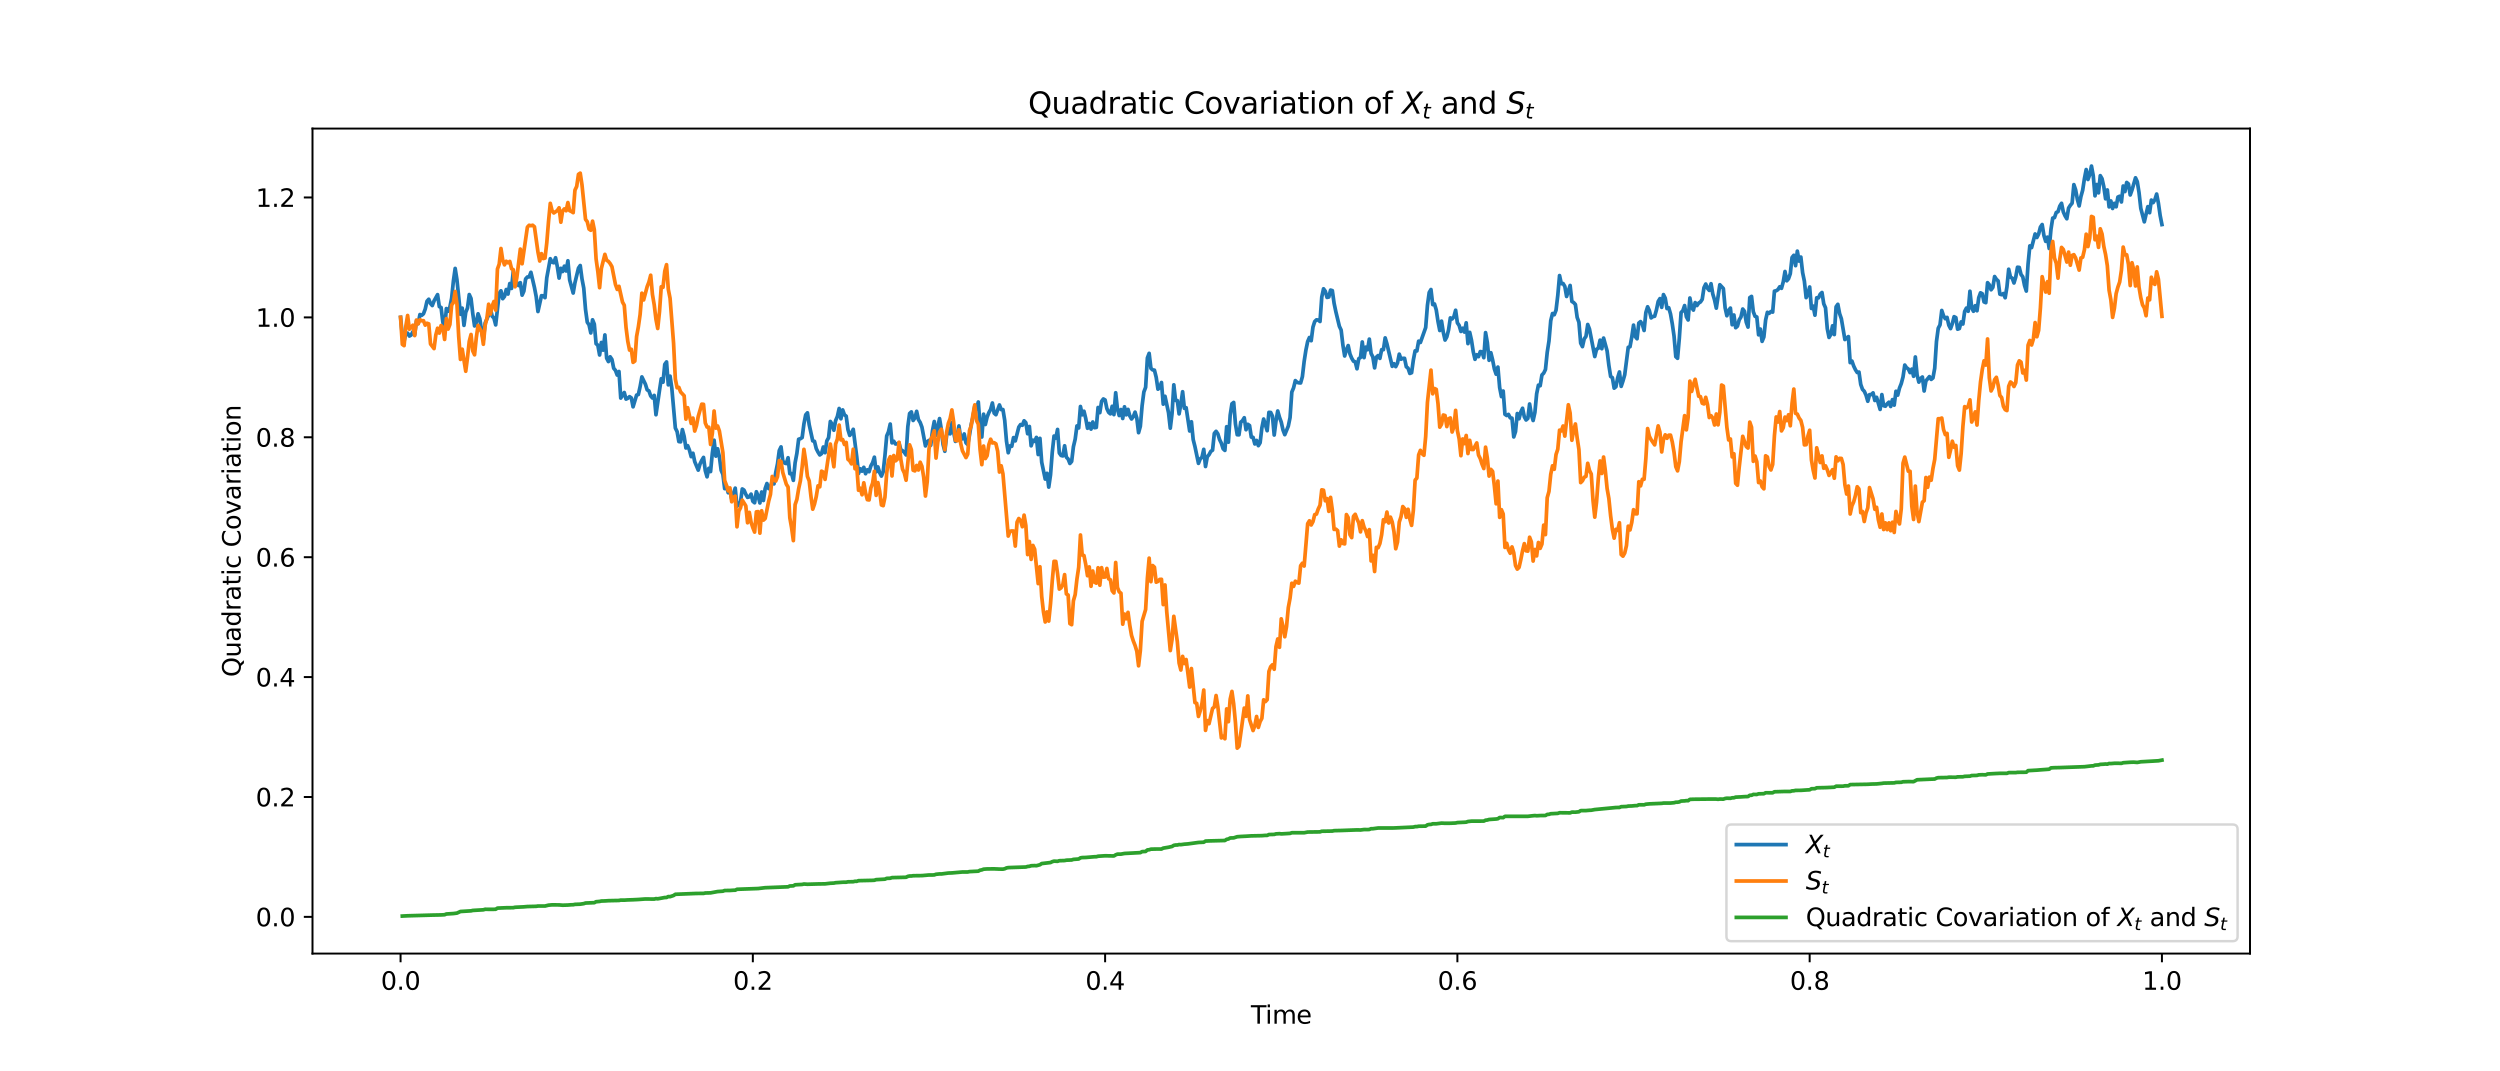 <?xml version="1.0" encoding="utf-8" standalone="no"?>
<!DOCTYPE svg PUBLIC "-//W3C//DTD SVG 1.1//EN"
  "http://www.w3.org/Graphics/SVG/1.1/DTD/svg11.dtd">
<svg xmlns:xlink="http://www.w3.org/1999/xlink" width="1008pt" height="432pt" viewBox="0 0 1008 432" xmlns="http://www.w3.org/2000/svg" version="1.1">
 <defs>
  <style type="text/css">*{stroke-linejoin: round; stroke-linecap: butt}</style>
 </defs>
 <g id="figure_1">
  <g id="patch_1">
   <path d="M 0 432 
L 1008 432 
L 1008 0 
L 0 0 
z
" style="fill: #ffffff"/>
  </g>
  <g id="axes_1">
   <g id="patch_2">
    <path d="M 126 384.48 
L 907.2 384.48 
L 907.2 51.84 
L 126 51.84 
z
" style="fill: #ffffff"/>
   </g>
   <g id="matplotlib.axis_1">
    <g id="xtick_1">
     <g id="line2d_1">
      <defs>
       <path id="m8b7acce22c" d="M 0 0 
L 0 3.5 
" style="stroke: #000000; stroke-width: 0.8"/>
      </defs>
      <g>
       <use xlink:href="#m8b7acce22c" x="161.509" y="384.48" style="stroke: #000000; stroke-width: 0.8"/>
      </g>
     </g>
     <g id="text_1">
      <!-- 0.0 -->
      <g transform="translate(153.558 399.078)scale(0.1 -0.1)">
       <defs>
        <path id="DejaVuSans-30" d="M 2034 4250 
Q 1547 4250 1301 3770 
Q 1056 3291 1056 2328 
Q 1056 1369 1301 889 
Q 1547 409 2034 409 
Q 2525 409 2770 889 
Q 3016 1369 3016 2328 
Q 3016 3291 2770 3770 
Q 2525 4250 2034 4250 
z
M 2034 4750 
Q 2819 4750 3233 4129 
Q 3647 3509 3647 2328 
Q 3647 1150 3233 529 
Q 2819 -91 2034 -91 
Q 1250 -91 836 529 
Q 422 1150 422 2328 
Q 422 3509 836 4129 
Q 1250 4750 2034 4750 
z
" transform="scale(0.016)"/>
        <path id="DejaVuSans-2e" d="M 684 794 
L 1344 794 
L 1344 0 
L 684 0 
L 684 794 
z
" transform="scale(0.016)"/>
       </defs>
       <use xlink:href="#DejaVuSans-30"/>
       <use xlink:href="#DejaVuSans-2e" x="63.623"/>
       <use xlink:href="#DejaVuSans-30" x="95.41"/>
      </g>
     </g>
    </g>
    <g id="xtick_2">
     <g id="line2d_2">
      <g>
       <use xlink:href="#m8b7acce22c" x="303.545" y="384.48" style="stroke: #000000; stroke-width: 0.8"/>
      </g>
     </g>
     <g id="text_2">
      <!-- 0.2 -->
      <g transform="translate(295.594 399.078)scale(0.1 -0.1)">
       <defs>
        <path id="DejaVuSans-32" d="M 1228 531 
L 3431 531 
L 3431 0 
L 469 0 
L 469 531 
Q 828 903 1448 1529 
Q 2069 2156 2228 2338 
Q 2531 2678 2651 2914 
Q 2772 3150 2772 3378 
Q 2772 3750 2511 3984 
Q 2250 4219 1831 4219 
Q 1534 4219 1204 4116 
Q 875 4013 500 3803 
L 500 4441 
Q 881 4594 1212 4672 
Q 1544 4750 1819 4750 
Q 2544 4750 2975 4387 
Q 3406 4025 3406 3419 
Q 3406 3131 3298 2873 
Q 3191 2616 2906 2266 
Q 2828 2175 2409 1742 
Q 1991 1309 1228 531 
z
" transform="scale(0.016)"/>
       </defs>
       <use xlink:href="#DejaVuSans-30"/>
       <use xlink:href="#DejaVuSans-2e" x="63.623"/>
       <use xlink:href="#DejaVuSans-32" x="95.41"/>
      </g>
     </g>
    </g>
    <g id="xtick_3">
     <g id="line2d_3">
      <g>
       <use xlink:href="#m8b7acce22c" x="445.582" y="384.48" style="stroke: #000000; stroke-width: 0.8"/>
      </g>
     </g>
     <g id="text_3">
      <!-- 0.4 -->
      <g transform="translate(437.63 399.078)scale(0.1 -0.1)">
       <defs>
        <path id="DejaVuSans-34" d="M 2419 4116 
L 825 1625 
L 2419 1625 
L 2419 4116 
z
M 2253 4666 
L 3047 4666 
L 3047 1625 
L 3713 1625 
L 3713 1100 
L 3047 1100 
L 3047 0 
L 2419 0 
L 2419 1100 
L 313 1100 
L 313 1709 
L 2253 4666 
z
" transform="scale(0.016)"/>
       </defs>
       <use xlink:href="#DejaVuSans-30"/>
       <use xlink:href="#DejaVuSans-2e" x="63.623"/>
       <use xlink:href="#DejaVuSans-34" x="95.41"/>
      </g>
     </g>
    </g>
    <g id="xtick_4">
     <g id="line2d_4">
      <g>
       <use xlink:href="#m8b7acce22c" x="587.618" y="384.48" style="stroke: #000000; stroke-width: 0.8"/>
      </g>
     </g>
     <g id="text_4">
      <!-- 0.6 -->
      <g transform="translate(579.667 399.078)scale(0.1 -0.1)">
       <defs>
        <path id="DejaVuSans-36" d="M 2113 2584 
Q 1688 2584 1439 2293 
Q 1191 2003 1191 1497 
Q 1191 994 1439 701 
Q 1688 409 2113 409 
Q 2538 409 2786 701 
Q 3034 994 3034 1497 
Q 3034 2003 2786 2293 
Q 2538 2584 2113 2584 
z
M 3366 4563 
L 3366 3988 
Q 3128 4100 2886 4159 
Q 2644 4219 2406 4219 
Q 1781 4219 1451 3797 
Q 1122 3375 1075 2522 
Q 1259 2794 1537 2939 
Q 1816 3084 2150 3084 
Q 2853 3084 3261 2657 
Q 3669 2231 3669 1497 
Q 3669 778 3244 343 
Q 2819 -91 2113 -91 
Q 1303 -91 875 529 
Q 447 1150 447 2328 
Q 447 3434 972 4092 
Q 1497 4750 2381 4750 
Q 2619 4750 2861 4703 
Q 3103 4656 3366 4563 
z
" transform="scale(0.016)"/>
       </defs>
       <use xlink:href="#DejaVuSans-30"/>
       <use xlink:href="#DejaVuSans-2e" x="63.623"/>
       <use xlink:href="#DejaVuSans-36" x="95.41"/>
      </g>
     </g>
    </g>
    <g id="xtick_5">
     <g id="line2d_5">
      <g>
       <use xlink:href="#m8b7acce22c" x="729.655" y="384.48" style="stroke: #000000; stroke-width: 0.8"/>
      </g>
     </g>
     <g id="text_5">
      <!-- 0.8 -->
      <g transform="translate(721.703 399.078)scale(0.1 -0.1)">
       <defs>
        <path id="DejaVuSans-38" d="M 2034 2216 
Q 1584 2216 1326 1975 
Q 1069 1734 1069 1313 
Q 1069 891 1326 650 
Q 1584 409 2034 409 
Q 2484 409 2743 651 
Q 3003 894 3003 1313 
Q 3003 1734 2745 1975 
Q 2488 2216 2034 2216 
z
M 1403 2484 
Q 997 2584 770 2862 
Q 544 3141 544 3541 
Q 544 4100 942 4425 
Q 1341 4750 2034 4750 
Q 2731 4750 3128 4425 
Q 3525 4100 3525 3541 
Q 3525 3141 3298 2862 
Q 3072 2584 2669 2484 
Q 3125 2378 3379 2068 
Q 3634 1759 3634 1313 
Q 3634 634 3220 271 
Q 2806 -91 2034 -91 
Q 1263 -91 848 271 
Q 434 634 434 1313 
Q 434 1759 690 2068 
Q 947 2378 1403 2484 
z
M 1172 3481 
Q 1172 3119 1398 2916 
Q 1625 2713 2034 2713 
Q 2441 2713 2670 2916 
Q 2900 3119 2900 3481 
Q 2900 3844 2670 4047 
Q 2441 4250 2034 4250 
Q 1625 4250 1398 4047 
Q 1172 3844 1172 3481 
z
" transform="scale(0.016)"/>
       </defs>
       <use xlink:href="#DejaVuSans-30"/>
       <use xlink:href="#DejaVuSans-2e" x="63.623"/>
       <use xlink:href="#DejaVuSans-38" x="95.41"/>
      </g>
     </g>
    </g>
    <g id="xtick_6">
     <g id="line2d_6">
      <g>
       <use xlink:href="#m8b7acce22c" x="871.691" y="384.48" style="stroke: #000000; stroke-width: 0.8"/>
      </g>
     </g>
     <g id="text_6">
      <!-- 1.0 -->
      <g transform="translate(863.739 399.078)scale(0.1 -0.1)">
       <defs>
        <path id="DejaVuSans-31" d="M 794 531 
L 1825 531 
L 1825 4091 
L 703 3866 
L 703 4441 
L 1819 4666 
L 2450 4666 
L 2450 531 
L 3481 531 
L 3481 0 
L 794 0 
L 794 531 
z
" transform="scale(0.016)"/>
       </defs>
       <use xlink:href="#DejaVuSans-31"/>
       <use xlink:href="#DejaVuSans-2e" x="63.623"/>
       <use xlink:href="#DejaVuSans-30" x="95.41"/>
      </g>
     </g>
    </g>
    <g id="text_7">
     <!-- Time -->
     <g transform="translate(504.366 412.757)scale(0.1 -0.1)">
      <defs>
       <path id="DejaVuSans-54" d="M -19 4666 
L 3928 4666 
L 3928 4134 
L 2272 4134 
L 2272 0 
L 1638 0 
L 1638 4134 
L -19 4134 
L -19 4666 
z
" transform="scale(0.016)"/>
       <path id="DejaVuSans-69" d="M 603 3500 
L 1178 3500 
L 1178 0 
L 603 0 
L 603 3500 
z
M 603 4863 
L 1178 4863 
L 1178 4134 
L 603 4134 
L 603 4863 
z
" transform="scale(0.016)"/>
       <path id="DejaVuSans-6d" d="M 3328 2828 
Q 3544 3216 3844 3400 
Q 4144 3584 4550 3584 
Q 5097 3584 5394 3201 
Q 5691 2819 5691 2113 
L 5691 0 
L 5113 0 
L 5113 2094 
Q 5113 2597 4934 2840 
Q 4756 3084 4391 3084 
Q 3944 3084 3684 2787 
Q 3425 2491 3425 1978 
L 3425 0 
L 2847 0 
L 2847 2094 
Q 2847 2600 2669 2842 
Q 2491 3084 2119 3084 
Q 1678 3084 1418 2786 
Q 1159 2488 1159 1978 
L 1159 0 
L 581 0 
L 581 3500 
L 1159 3500 
L 1159 2956 
Q 1356 3278 1631 3431 
Q 1906 3584 2284 3584 
Q 2666 3584 2933 3390 
Q 3200 3197 3328 2828 
z
" transform="scale(0.016)"/>
       <path id="DejaVuSans-65" d="M 3597 1894 
L 3597 1613 
L 953 1613 
Q 991 1019 1311 708 
Q 1631 397 2203 397 
Q 2534 397 2845 478 
Q 3156 559 3463 722 
L 3463 178 
Q 3153 47 2828 -22 
Q 2503 -91 2169 -91 
Q 1331 -91 842 396 
Q 353 884 353 1716 
Q 353 2575 817 3079 
Q 1281 3584 2069 3584 
Q 2775 3584 3186 3129 
Q 3597 2675 3597 1894 
z
M 3022 2063 
Q 3016 2534 2758 2815 
Q 2500 3097 2075 3097 
Q 1594 3097 1305 2825 
Q 1016 2553 972 2059 
L 3022 2063 
z
" transform="scale(0.016)"/>
      </defs>
      <use xlink:href="#DejaVuSans-54"/>
      <use xlink:href="#DejaVuSans-69" x="57.959"/>
      <use xlink:href="#DejaVuSans-6d" x="85.742"/>
      <use xlink:href="#DejaVuSans-65" x="183.154"/>
     </g>
    </g>
   </g>
   <g id="matplotlib.axis_2">
    <g id="ytick_1">
     <g id="line2d_7">
      <defs>
       <path id="m9f74fcb9fc" d="M 0 0 
L -3.5 0 
" style="stroke: #000000; stroke-width: 0.8"/>
      </defs>
      <g>
       <use xlink:href="#m9f74fcb9fc" x="126" y="369.688" style="stroke: #000000; stroke-width: 0.8"/>
      </g>
     </g>
     <g id="text_8">
      <!-- 0.0 -->
      <g transform="translate(103.097 373.487)scale(0.1 -0.1)">
       <use xlink:href="#DejaVuSans-30"/>
       <use xlink:href="#DejaVuSans-2e" x="63.623"/>
       <use xlink:href="#DejaVuSans-30" x="95.41"/>
      </g>
     </g>
    </g>
    <g id="ytick_2">
     <g id="line2d_8">
      <g>
       <use xlink:href="#m9f74fcb9fc" x="126" y="321.344" style="stroke: #000000; stroke-width: 0.8"/>
      </g>
     </g>
     <g id="text_9">
      <!-- 0.2 -->
      <g transform="translate(103.097 325.143)scale(0.1 -0.1)">
       <use xlink:href="#DejaVuSans-30"/>
       <use xlink:href="#DejaVuSans-2e" x="63.623"/>
       <use xlink:href="#DejaVuSans-32" x="95.41"/>
      </g>
     </g>
    </g>
    <g id="ytick_3">
     <g id="line2d_9">
      <g>
       <use xlink:href="#m9f74fcb9fc" x="126" y="272.999" style="stroke: #000000; stroke-width: 0.8"/>
      </g>
     </g>
     <g id="text_10">
      <!-- 0.4 -->
      <g transform="translate(103.097 276.799)scale(0.1 -0.1)">
       <use xlink:href="#DejaVuSans-30"/>
       <use xlink:href="#DejaVuSans-2e" x="63.623"/>
       <use xlink:href="#DejaVuSans-34" x="95.41"/>
      </g>
     </g>
    </g>
    <g id="ytick_4">
     <g id="line2d_10">
      <g>
       <use xlink:href="#m9f74fcb9fc" x="126" y="224.655" style="stroke: #000000; stroke-width: 0.8"/>
      </g>
     </g>
     <g id="text_11">
      <!-- 0.6 -->
      <g transform="translate(103.097 228.454)scale(0.1 -0.1)">
       <use xlink:href="#DejaVuSans-30"/>
       <use xlink:href="#DejaVuSans-2e" x="63.623"/>
       <use xlink:href="#DejaVuSans-36" x="95.41"/>
      </g>
     </g>
    </g>
    <g id="ytick_5">
     <g id="line2d_11">
      <g>
       <use xlink:href="#m9f74fcb9fc" x="126" y="176.31" style="stroke: #000000; stroke-width: 0.8"/>
      </g>
     </g>
     <g id="text_12">
      <!-- 0.8 -->
      <g transform="translate(103.097 180.11)scale(0.1 -0.1)">
       <use xlink:href="#DejaVuSans-30"/>
       <use xlink:href="#DejaVuSans-2e" x="63.623"/>
       <use xlink:href="#DejaVuSans-38" x="95.41"/>
      </g>
     </g>
    </g>
    <g id="ytick_6">
     <g id="line2d_12">
      <g>
       <use xlink:href="#m9f74fcb9fc" x="126" y="127.966" style="stroke: #000000; stroke-width: 0.8"/>
      </g>
     </g>
     <g id="text_13">
      <!-- 1.0 -->
      <g transform="translate(103.097 131.765)scale(0.1 -0.1)">
       <use xlink:href="#DejaVuSans-31"/>
       <use xlink:href="#DejaVuSans-2e" x="63.623"/>
       <use xlink:href="#DejaVuSans-30" x="95.41"/>
      </g>
     </g>
    </g>
    <g id="ytick_7">
     <g id="line2d_13">
      <g>
       <use xlink:href="#m9f74fcb9fc" x="126" y="79.622" style="stroke: #000000; stroke-width: 0.8"/>
      </g>
     </g>
     <g id="text_14">
      <!-- 1.2 -->
      <g transform="translate(103.097 83.421)scale(0.1 -0.1)">
       <use xlink:href="#DejaVuSans-31"/>
       <use xlink:href="#DejaVuSans-2e" x="63.623"/>
       <use xlink:href="#DejaVuSans-32" x="95.41"/>
      </g>
     </g>
    </g>
    <g id="text_15">
     <!-- Quadratic Covariation -->
     <g transform="translate(97.017 272.97)rotate(-90)scale(0.1 -0.1)">
      <defs>
       <path id="DejaVuSans-51" d="M 2522 4238 
Q 1834 4238 1429 3725 
Q 1025 3213 1025 2328 
Q 1025 1447 1429 934 
Q 1834 422 2522 422 
Q 3209 422 3611 934 
Q 4013 1447 4013 2328 
Q 4013 3213 3611 3725 
Q 3209 4238 2522 4238 
z
M 3406 84 
L 4238 -825 
L 3475 -825 
L 2784 -78 
Q 2681 -84 2626 -87 
Q 2572 -91 2522 -91 
Q 1538 -91 948 567 
Q 359 1225 359 2328 
Q 359 3434 948 4092 
Q 1538 4750 2522 4750 
Q 3503 4750 4090 4092 
Q 4678 3434 4678 2328 
Q 4678 1516 4351 937 
Q 4025 359 3406 84 
z
" transform="scale(0.016)"/>
       <path id="DejaVuSans-75" d="M 544 1381 
L 544 3500 
L 1119 3500 
L 1119 1403 
Q 1119 906 1312 657 
Q 1506 409 1894 409 
Q 2359 409 2629 706 
Q 2900 1003 2900 1516 
L 2900 3500 
L 3475 3500 
L 3475 0 
L 2900 0 
L 2900 538 
Q 2691 219 2414 64 
Q 2138 -91 1772 -91 
Q 1169 -91 856 284 
Q 544 659 544 1381 
z
M 1991 3584 
L 1991 3584 
z
" transform="scale(0.016)"/>
       <path id="DejaVuSans-61" d="M 2194 1759 
Q 1497 1759 1228 1600 
Q 959 1441 959 1056 
Q 959 750 1161 570 
Q 1363 391 1709 391 
Q 2188 391 2477 730 
Q 2766 1069 2766 1631 
L 2766 1759 
L 2194 1759 
z
M 3341 1997 
L 3341 0 
L 2766 0 
L 2766 531 
Q 2569 213 2275 61 
Q 1981 -91 1556 -91 
Q 1019 -91 701 211 
Q 384 513 384 1019 
Q 384 1609 779 1909 
Q 1175 2209 1959 2209 
L 2766 2209 
L 2766 2266 
Q 2766 2663 2505 2880 
Q 2244 3097 1772 3097 
Q 1472 3097 1187 3025 
Q 903 2953 641 2809 
L 641 3341 
Q 956 3463 1253 3523 
Q 1550 3584 1831 3584 
Q 2591 3584 2966 3190 
Q 3341 2797 3341 1997 
z
" transform="scale(0.016)"/>
       <path id="DejaVuSans-64" d="M 2906 2969 
L 2906 4863 
L 3481 4863 
L 3481 0 
L 2906 0 
L 2906 525 
Q 2725 213 2448 61 
Q 2172 -91 1784 -91 
Q 1150 -91 751 415 
Q 353 922 353 1747 
Q 353 2572 751 3078 
Q 1150 3584 1784 3584 
Q 2172 3584 2448 3432 
Q 2725 3281 2906 2969 
z
M 947 1747 
Q 947 1113 1208 752 
Q 1469 391 1925 391 
Q 2381 391 2643 752 
Q 2906 1113 2906 1747 
Q 2906 2381 2643 2742 
Q 2381 3103 1925 3103 
Q 1469 3103 1208 2742 
Q 947 2381 947 1747 
z
" transform="scale(0.016)"/>
       <path id="DejaVuSans-72" d="M 2631 2963 
Q 2534 3019 2420 3045 
Q 2306 3072 2169 3072 
Q 1681 3072 1420 2755 
Q 1159 2438 1159 1844 
L 1159 0 
L 581 0 
L 581 3500 
L 1159 3500 
L 1159 2956 
Q 1341 3275 1631 3429 
Q 1922 3584 2338 3584 
Q 2397 3584 2469 3576 
Q 2541 3569 2628 3553 
L 2631 2963 
z
" transform="scale(0.016)"/>
       <path id="DejaVuSans-74" d="M 1172 4494 
L 1172 3500 
L 2356 3500 
L 2356 3053 
L 1172 3053 
L 1172 1153 
Q 1172 725 1289 603 
Q 1406 481 1766 481 
L 2356 481 
L 2356 0 
L 1766 0 
Q 1100 0 847 248 
Q 594 497 594 1153 
L 594 3053 
L 172 3053 
L 172 3500 
L 594 3500 
L 594 4494 
L 1172 4494 
z
" transform="scale(0.016)"/>
       <path id="DejaVuSans-63" d="M 3122 3366 
L 3122 2828 
Q 2878 2963 2633 3030 
Q 2388 3097 2138 3097 
Q 1578 3097 1268 2742 
Q 959 2388 959 1747 
Q 959 1106 1268 751 
Q 1578 397 2138 397 
Q 2388 397 2633 464 
Q 2878 531 3122 666 
L 3122 134 
Q 2881 22 2623 -34 
Q 2366 -91 2075 -91 
Q 1284 -91 818 406 
Q 353 903 353 1747 
Q 353 2603 823 3093 
Q 1294 3584 2113 3584 
Q 2378 3584 2631 3529 
Q 2884 3475 3122 3366 
z
" transform="scale(0.016)"/>
       <path id="DejaVuSans-20" transform="scale(0.016)"/>
       <path id="DejaVuSans-43" d="M 4122 4306 
L 4122 3641 
Q 3803 3938 3442 4084 
Q 3081 4231 2675 4231 
Q 1875 4231 1450 3742 
Q 1025 3253 1025 2328 
Q 1025 1406 1450 917 
Q 1875 428 2675 428 
Q 3081 428 3442 575 
Q 3803 722 4122 1019 
L 4122 359 
Q 3791 134 3420 21 
Q 3050 -91 2638 -91 
Q 1578 -91 968 557 
Q 359 1206 359 2328 
Q 359 3453 968 4101 
Q 1578 4750 2638 4750 
Q 3056 4750 3426 4639 
Q 3797 4528 4122 4306 
z
" transform="scale(0.016)"/>
       <path id="DejaVuSans-6f" d="M 1959 3097 
Q 1497 3097 1228 2736 
Q 959 2375 959 1747 
Q 959 1119 1226 758 
Q 1494 397 1959 397 
Q 2419 397 2687 759 
Q 2956 1122 2956 1747 
Q 2956 2369 2687 2733 
Q 2419 3097 1959 3097 
z
M 1959 3584 
Q 2709 3584 3137 3096 
Q 3566 2609 3566 1747 
Q 3566 888 3137 398 
Q 2709 -91 1959 -91 
Q 1206 -91 779 398 
Q 353 888 353 1747 
Q 353 2609 779 3096 
Q 1206 3584 1959 3584 
z
" transform="scale(0.016)"/>
       <path id="DejaVuSans-76" d="M 191 3500 
L 800 3500 
L 1894 563 
L 2988 3500 
L 3597 3500 
L 2284 0 
L 1503 0 
L 191 3500 
z
" transform="scale(0.016)"/>
       <path id="DejaVuSans-6e" d="M 3513 2113 
L 3513 0 
L 2938 0 
L 2938 2094 
Q 2938 2591 2744 2837 
Q 2550 3084 2163 3084 
Q 1697 3084 1428 2787 
Q 1159 2491 1159 1978 
L 1159 0 
L 581 0 
L 581 3500 
L 1159 3500 
L 1159 2956 
Q 1366 3272 1645 3428 
Q 1925 3584 2291 3584 
Q 2894 3584 3203 3211 
Q 3513 2838 3513 2113 
z
" transform="scale(0.016)"/>
      </defs>
      <use xlink:href="#DejaVuSans-51"/>
      <use xlink:href="#DejaVuSans-75" x="78.711"/>
      <use xlink:href="#DejaVuSans-61" x="142.09"/>
      <use xlink:href="#DejaVuSans-64" x="203.369"/>
      <use xlink:href="#DejaVuSans-72" x="266.846"/>
      <use xlink:href="#DejaVuSans-61" x="307.959"/>
      <use xlink:href="#DejaVuSans-74" x="369.238"/>
      <use xlink:href="#DejaVuSans-69" x="408.447"/>
      <use xlink:href="#DejaVuSans-63" x="436.23"/>
      <use xlink:href="#DejaVuSans-20" x="491.211"/>
      <use xlink:href="#DejaVuSans-43" x="522.998"/>
      <use xlink:href="#DejaVuSans-6f" x="592.822"/>
      <use xlink:href="#DejaVuSans-76" x="654.004"/>
      <use xlink:href="#DejaVuSans-61" x="713.184"/>
      <use xlink:href="#DejaVuSans-72" x="774.463"/>
      <use xlink:href="#DejaVuSans-69" x="815.576"/>
      <use xlink:href="#DejaVuSans-61" x="843.359"/>
      <use xlink:href="#DejaVuSans-74" x="904.639"/>
      <use xlink:href="#DejaVuSans-69" x="943.848"/>
      <use xlink:href="#DejaVuSans-6f" x="971.631"/>
      <use xlink:href="#DejaVuSans-6e" x="1032.812"/>
     </g>
    </g>
   </g>
   <g id="line2d_14">
    <path d="M 161.509 127.966 
L 162.219 135.26 
L 162.929 137.557 
L 163.64 134.32 
L 164.35 134.323 
L 165.06 135.499 
L 165.77 135.086 
L 166.48 133.753 
L 167.191 134.941 
L 167.901 129.489 
L 168.611 130.463 
L 169.321 126.822 
L 170.031 127.127 
L 170.741 126.515 
L 171.452 124.609 
L 172.162 121.452 
L 172.872 120.655 
L 173.582 122.363 
L 174.292 123.201 
L 175.003 121.339 
L 176.423 118.798 
L 177.133 123.631 
L 177.843 123.974 
L 178.553 129.892 
L 179.264 132.87 
L 179.974 124.412 
L 180.684 125.508 
L 181.394 123.796 
L 182.104 120.2 
L 182.815 113.242 
L 183.525 108.227 
L 184.235 112.767 
L 185.655 126.725 
L 186.365 124.243 
L 187.076 131.184 
L 187.786 125.937 
L 188.496 124.209 
L 189.206 118.764 
L 189.916 120.347 
L 190.627 126.496 
L 191.337 131.418 
L 192.047 130.167 
L 192.757 126.522 
L 193.467 128.501 
L 194.177 133.46 
L 194.888 136.986 
L 195.598 130.255 
L 197.018 127.003 
L 197.728 124.456 
L 198.439 127.495 
L 199.149 128.235 
L 199.859 130.998 
L 201.279 118.296 
L 201.989 117.258 
L 202.7 120.432 
L 203.41 119.54 
L 204.12 116.727 
L 204.83 118.564 
L 205.54 114.325 
L 206.251 116.294 
L 206.961 109.307 
L 207.671 115.171 
L 208.381 113.896 
L 209.091 115.127 
L 209.801 113.986 
L 210.512 119.006 
L 211.222 117.392 
L 211.932 112.469 
L 212.642 111.687 
L 213.352 111.645 
L 214.063 109.8 
L 215.483 115.902 
L 216.193 119.6 
L 216.903 125.606 
L 218.324 119.221 
L 219.034 119.293 
L 219.744 120.015 
L 220.454 112.016 
L 221.875 104.322 
L 222.585 105.702 
L 223.295 105.945 
L 224.005 103.928 
L 224.715 107.515 
L 225.425 112.127 
L 226.136 108.193 
L 226.846 109.479 
L 227.556 107.311 
L 228.266 109.261 
L 228.976 105.145 
L 229.687 112.891 
L 231.107 118.15 
L 231.817 114.003 
L 233.237 108.106 
L 233.948 107.062 
L 234.658 112.433 
L 235.368 116.177 
L 236.078 124.758 
L 236.788 129.916 
L 237.499 130.966 
L 238.209 134.246 
L 238.919 128.947 
L 239.629 130.703 
L 240.339 138.584 
L 241.049 139.174 
L 241.76 143.129 
L 242.47 138.082 
L 243.18 141.185 
L 243.89 135.044 
L 244.6 144.404 
L 245.311 145.789 
L 246.021 143.864 
L 246.731 144.936 
L 247.441 148.48 
L 248.151 149.336 
L 248.861 151.233 
L 249.572 149.785 
L 250.282 160.507 
L 251.702 158.26 
L 252.412 160.917 
L 253.123 160.585 
L 253.833 159.937 
L 254.543 160.435 
L 255.253 164.028 
L 256.673 159.308 
L 257.384 159.072 
L 258.094 155.864 
L 258.804 151.97 
L 260.224 154.899 
L 260.935 157.185 
L 261.645 157.602 
L 262.355 159.63 
L 263.065 160.472 
L 263.775 159.428 
L 264.485 167.221 
L 265.906 157.427 
L 266.616 152.706 
L 267.326 154.093 
L 268.036 146.912 
L 268.747 145.927 
L 269.457 155.171 
L 270.167 151.661 
L 270.877 156.526 
L 272.297 172.587 
L 273.008 174.032 
L 273.718 178.045 
L 274.428 178.151 
L 275.138 173.214 
L 275.848 175.942 
L 276.559 180.628 
L 277.269 179.698 
L 277.979 181.482 
L 278.689 184.125 
L 279.399 182.748 
L 280.109 186.132 
L 281.53 189.554 
L 282.24 187.096 
L 282.95 185.629 
L 283.66 184.428 
L 284.371 189.774 
L 285.081 192.253 
L 285.791 188.827 
L 286.501 190.141 
L 287.211 182.713 
L 287.921 177.494 
L 288.632 183.917 
L 289.342 180.955 
L 290.052 184.128 
L 290.762 189.609 
L 291.472 191.249 
L 292.183 197.019 
L 292.893 196.013 
L 293.603 198.668 
L 294.313 197.779 
L 295.023 201.172 
L 296.444 196.819 
L 297.154 204.141 
L 298.574 202.323 
L 299.284 197.15 
L 299.995 197.613 
L 300.705 199.306 
L 301.415 200.539 
L 302.125 200.329 
L 302.835 199.232 
L 303.545 202.128 
L 304.256 202.72 
L 304.966 198.275 
L 305.676 199.964 
L 306.386 202.802 
L 307.096 198.367 
L 307.807 201.796 
L 308.517 196.976 
L 309.227 194.957 
L 309.937 197.018 
L 310.647 196.548 
L 311.357 193.789 
L 312.068 195.109 
L 312.778 190.503 
L 313.488 187.034 
L 314.198 181.68 
L 314.908 180.186 
L 315.619 185.882 
L 316.329 186.703 
L 317.039 186.909 
L 317.749 184.558 
L 318.459 190.99 
L 319.169 190.94 
L 319.88 193.676 
L 320.59 186.58 
L 321.3 182.787 
L 322.01 177.102 
L 322.72 176.888 
L 323.431 176.411 
L 324.141 170.922 
L 324.851 167.271 
L 325.561 166.451 
L 326.271 171.253 
L 327.692 177.751 
L 328.402 177.951 
L 329.112 180.881 
L 329.822 182.289 
L 330.532 183.429 
L 331.243 182.916 
L 331.953 180.229 
L 332.663 182.523 
L 333.373 177.776 
L 334.083 176.491 
L 334.793 169.934 
L 335.504 171.022 
L 336.214 173.463 
L 336.924 169.568 
L 337.634 167.921 
L 338.344 164.703 
L 339.055 168.849 
L 339.765 165.269 
L 340.475 167.247 
L 341.185 167.794 
L 341.895 173.226 
L 342.605 175.556 
L 343.316 174.663 
L 344.026 173.096 
L 345.446 184.235 
L 346.156 190.931 
L 346.867 189.004 
L 347.577 189.976 
L 348.287 188.429 
L 348.997 191.005 
L 349.707 189.422 
L 350.417 190.196 
L 351.128 187.858 
L 351.838 186.59 
L 352.548 184.336 
L 353.258 190.241 
L 353.968 188.257 
L 354.679 190.566 
L 355.389 191.958 
L 356.099 190.238 
L 356.809 183.699 
L 357.519 175.763 
L 358.229 174.097 
L 358.94 170.972 
L 359.65 178.56 
L 360.36 177.907 
L 361.07 179.014 
L 361.78 178.984 
L 362.491 178.548 
L 363.201 181.351 
L 363.911 181.735 
L 364.621 182.398 
L 365.331 183.439 
L 366.041 171.979 
L 366.752 166.739 
L 367.462 166.075 
L 368.172 169.533 
L 368.882 168.519 
L 369.592 165.848 
L 370.303 169.168 
L 371.013 170.323 
L 371.723 172.241 
L 373.143 179.792 
L 373.853 178.097 
L 374.564 177.576 
L 375.274 179.525 
L 375.984 173.614 
L 376.694 169.948 
L 377.404 175.497 
L 378.825 168.772 
L 379.535 173.06 
L 380.245 179.234 
L 380.955 181.955 
L 381.665 175.696 
L 382.376 172.757 
L 383.086 174.921 
L 383.796 170.45 
L 385.216 177.968 
L 385.927 175.83 
L 386.637 171.745 
L 387.347 176.604 
L 388.057 176.959 
L 388.767 174.965 
L 389.477 178.562 
L 390.188 179.257 
L 390.898 175.452 
L 391.608 171.027 
L 392.318 168.079 
L 393.028 163.701 
L 393.739 164.987 
L 394.449 162.087 
L 395.159 171.4 
L 395.869 176.201 
L 396.579 166.989 
L 397.289 171.154 
L 398 168.176 
L 398.71 166.372 
L 399.42 165.078 
L 400.13 162.488 
L 400.84 166.584 
L 401.551 167.215 
L 402.971 163.272 
L 403.681 165.142 
L 404.391 165.139 
L 405.101 169.492 
L 405.812 177.847 
L 406.522 182.542 
L 407.232 179.779 
L 407.942 179.936 
L 408.652 176.446 
L 409.363 177.767 
L 410.783 172.202 
L 411.493 171.184 
L 412.203 171.478 
L 412.913 169.666 
L 413.624 170.421 
L 414.334 174.878 
L 415.044 171.955 
L 415.754 179.751 
L 416.464 177.469 
L 417.175 177.972 
L 417.885 176.361 
L 418.595 183.271 
L 419.305 176.742 
L 420.015 186.383 
L 421.436 193.164 
L 422.146 190.848 
L 422.856 196.403 
L 423.566 191.504 
L 424.276 182.306 
L 424.987 175.817 
L 425.697 176.662 
L 426.407 173.146 
L 427.117 182.652 
L 427.827 183.646 
L 428.537 183.83 
L 429.248 179.744 
L 429.958 184.338 
L 430.668 185.067 
L 431.378 186.876 
L 432.088 186.058 
L 432.799 180.121 
L 433.509 177.094 
L 434.219 171.734 
L 434.929 172.555 
L 435.639 163.895 
L 436.349 167.25 
L 437.06 165.805 
L 437.77 168.724 
L 438.48 172.678 
L 439.19 170.747 
L 439.9 173.021 
L 440.611 170.137 
L 441.321 172.45 
L 442.031 172.334 
L 442.741 164.296 
L 443.451 166.379 
L 444.161 161.831 
L 444.872 160.86 
L 445.582 161.265 
L 446.292 164.75 
L 447.002 166.262 
L 447.712 166.865 
L 448.423 163.816 
L 449.133 167.175 
L 449.843 158.361 
L 450.553 164.935 
L 451.263 167.548 
L 451.973 165.125 
L 452.684 168.734 
L 453.394 164.021 
L 454.104 167.261 
L 454.814 165.065 
L 455.524 167.678 
L 456.235 168.934 
L 456.945 167.98 
L 457.655 166.17 
L 458.365 168.596 
L 459.075 174.456 
L 459.785 171.89 
L 460.496 163.584 
L 461.206 158.043 
L 461.916 156.169 
L 462.626 144.331 
L 463.336 142.47 
L 464.047 148.493 
L 464.757 149.155 
L 465.467 149.246 
L 466.177 152.115 
L 466.887 156.916 
L 467.597 156.321 
L 468.308 154.22 
L 469.018 162.962 
L 469.728 159.777 
L 471.148 166.41 
L 471.859 172.644 
L 472.569 166.73 
L 473.279 155.161 
L 473.989 161.44 
L 474.699 161.519 
L 475.409 166.873 
L 476.12 162.997 
L 476.83 157.947 
L 477.54 164.628 
L 478.25 164.385 
L 479.671 173.775 
L 480.381 170.06 
L 481.091 177.233 
L 481.801 180.046 
L 483.221 186.827 
L 483.932 185.015 
L 484.642 184.372 
L 485.352 181.174 
L 486.062 188.097 
L 486.772 184.181 
L 487.483 183.321 
L 488.193 182.005 
L 488.903 181.511 
L 489.613 174.736 
L 490.323 173.911 
L 491.033 174.929 
L 491.744 177.253 
L 492.454 178.705 
L 493.164 180.945 
L 493.874 181.6 
L 494.584 172.051 
L 495.295 178.296 
L 496.005 167.408 
L 496.715 162.82 
L 497.425 162.262 
L 498.135 170.95 
L 498.845 175.282 
L 499.556 175.313 
L 500.266 170.231 
L 500.976 169.618 
L 501.686 168.431 
L 502.396 173.265 
L 503.107 171.074 
L 503.817 171.574 
L 504.527 176.236 
L 505.237 176.342 
L 505.947 179.007 
L 506.657 177.583 
L 507.368 179.693 
L 508.078 178.515 
L 508.788 172.486 
L 509.498 168.956 
L 510.919 173.66 
L 511.629 166.258 
L 512.339 166.302 
L 513.049 167.787 
L 513.759 175.402 
L 514.469 169.832 
L 515.18 165.705 
L 515.89 168.238 
L 516.6 170.205 
L 517.31 173.399 
L 518.02 175.26 
L 519.441 171.816 
L 520.151 168.363 
L 520.861 158.082 
L 521.571 156.377 
L 522.281 153.464 
L 522.992 154.168 
L 523.702 154.355 
L 524.412 154.402 
L 525.122 151.861 
L 525.832 145.739 
L 526.543 141.142 
L 527.253 137.704 
L 527.963 136.075 
L 528.673 137.376 
L 529.383 131.896 
L 530.093 129.642 
L 530.804 128.959 
L 531.514 129.037 
L 532.224 129.629 
L 532.934 119.774 
L 533.644 116.44 
L 534.355 117.415 
L 535.065 119.925 
L 535.775 119.752 
L 536.485 116.963 
L 537.195 117.185 
L 537.905 122.269 
L 538.616 125.684 
L 540.036 131.565 
L 540.746 133.086 
L 541.456 139.14 
L 542.167 143.528 
L 542.877 141.08 
L 543.587 139.332 
L 544.297 142.704 
L 545.007 144.417 
L 545.717 145.623 
L 546.428 145.889 
L 547.138 148.692 
L 547.848 144.63 
L 548.558 144.123 
L 549.268 137.877 
L 549.979 144.203 
L 550.689 139.964 
L 551.399 141.014 
L 552.109 136.732 
L 552.819 142.519 
L 553.529 143.918 
L 554.24 148.325 
L 554.95 144.029 
L 555.66 143.36 
L 556.37 144.5 
L 557.08 140.989 
L 557.791 140.995 
L 558.501 136.237 
L 559.211 138.646 
L 561.341 147.704 
L 562.052 146.643 
L 562.762 147.824 
L 563.472 146.351 
L 564.182 142.795 
L 564.892 144.841 
L 565.603 144.479 
L 566.313 144.478 
L 567.023 147.892 
L 567.733 148.452 
L 568.443 150.575 
L 569.153 150.285 
L 569.864 145.142 
L 570.574 141.455 
L 571.284 141.494 
L 571.994 137.556 
L 572.704 138.084 
L 574.835 132.071 
L 575.545 123.089 
L 576.255 117.937 
L 576.965 116.735 
L 577.676 122.82 
L 578.386 122.561 
L 579.096 124.955 
L 579.806 129.632 
L 580.516 133.263 
L 581.227 129.482 
L 581.937 133.99 
L 582.647 137.108 
L 583.357 135.823 
L 584.067 132.992 
L 584.777 128.175 
L 585.488 128.607 
L 586.198 127.724 
L 586.908 125.092 
L 587.618 130.175 
L 588.328 131.204 
L 589.039 133.641 
L 589.749 132.336 
L 590.459 133.899 
L 591.169 130.168 
L 591.879 138.546 
L 592.589 134.004 
L 593.3 137.164 
L 594.01 141.802 
L 594.72 144.874 
L 595.43 143.023 
L 596.14 143.802 
L 596.851 141.757 
L 597.561 141.872 
L 598.271 144.215 
L 598.981 134.115 
L 599.691 138.088 
L 600.401 145.274 
L 601.112 142.212 
L 601.822 145.103 
L 602.532 148.767 
L 603.242 150.875 
L 603.952 148.006 
L 604.663 156.279 
L 605.373 159.906 
L 606.083 157.66 
L 606.793 167.042 
L 607.503 167.539 
L 608.213 167.083 
L 608.924 168.472 
L 609.634 168.608 
L 610.344 176.168 
L 611.054 174.019 
L 611.764 166.74 
L 612.475 168.845 
L 613.185 166.098 
L 613.895 164.608 
L 614.605 168.056 
L 615.315 169.336 
L 616.025 168.708 
L 616.736 162.89 
L 617.446 167.217 
L 618.156 169.549 
L 618.866 166.31 
L 619.576 158.789 
L 620.287 155.292 
L 620.997 155.526 
L 621.707 151.187 
L 622.417 150.451 
L 623.127 149.002 
L 623.837 142.071 
L 624.548 137.49 
L 625.258 129.289 
L 625.968 126.416 
L 626.678 126.897 
L 627.388 125.078 
L 628.099 119.109 
L 628.809 111.106 
L 629.519 114.377 
L 630.229 114.314 
L 630.939 115.478 
L 631.649 119.533 
L 633.07 115.098 
L 633.78 121.54 
L 634.49 121.984 
L 635.2 122.764 
L 635.911 127.972 
L 636.621 129.937 
L 637.331 138.366 
L 638.041 139.765 
L 638.751 136.646 
L 639.461 135.633 
L 640.172 130.834 
L 640.882 132.69 
L 643.012 143.756 
L 643.723 140.817 
L 644.433 140.425 
L 645.143 137.15 
L 645.853 140.603 
L 646.563 136.31 
L 647.984 141.49 
L 648.694 147.283 
L 649.404 151.777 
L 650.114 152.281 
L 650.824 156.51 
L 651.535 155.922 
L 652.245 152.363 
L 652.955 149.967 
L 653.665 155.775 
L 654.375 153.631 
L 655.085 151.116 
L 656.506 140.033 
L 657.216 139.801 
L 657.926 135.921 
L 658.636 131.084 
L 659.347 135.72 
L 660.057 136.592 
L 660.767 130.27 
L 661.477 129.675 
L 662.187 130.739 
L 662.897 133.25 
L 663.608 126.017 
L 664.318 123.698 
L 665.028 125.257 
L 665.738 128.181 
L 666.448 127.638 
L 667.159 127.512 
L 667.869 124.975 
L 668.579 121.556 
L 669.289 120.395 
L 669.999 123.924 
L 670.709 118.784 
L 671.42 120.214 
L 672.13 124.409 
L 672.84 124.096 
L 673.55 126.588 
L 674.26 130.563 
L 674.971 135.477 
L 675.681 143.802 
L 676.391 144.468 
L 677.101 136.426 
L 677.811 126.002 
L 678.521 125.279 
L 679.232 123.205 
L 679.942 127.712 
L 680.652 129.013 
L 681.362 120.155 
L 682.072 123.972 
L 682.783 125.033 
L 683.493 122 
L 684.203 123.202 
L 684.913 122.182 
L 685.623 121.76 
L 686.333 120.697 
L 687.044 115.992 
L 687.754 114.521 
L 688.464 116.228 
L 689.174 117.093 
L 689.884 114.391 
L 690.595 118.553 
L 691.305 120.932 
L 692.015 124.244 
L 693.435 114.805 
L 694.856 116.335 
L 695.566 124.092 
L 696.276 127.305 
L 696.986 125.185 
L 697.696 124.218 
L 698.407 130.939 
L 699.117 127.008 
L 699.827 132.131 
L 700.537 131.511 
L 701.247 128.964 
L 701.957 127.828 
L 702.668 124.6 
L 703.378 125.527 
L 704.088 129.908 
L 704.798 131.885 
L 705.508 120.004 
L 706.219 119.513 
L 706.929 125.687 
L 707.639 127.536 
L 708.349 127.807 
L 709.059 134.999 
L 709.769 132.674 
L 710.48 137.638 
L 711.19 135.881 
L 711.9 129.017 
L 712.61 125.915 
L 713.32 126.34 
L 714.031 125.616 
L 714.741 125.842 
L 715.451 117.385 
L 716.161 117.23 
L 716.871 116.761 
L 717.581 115.63 
L 718.292 116.256 
L 719.002 113.663 
L 719.712 109.461 
L 720.422 113.218 
L 721.132 112.387 
L 721.843 110.346 
L 722.553 103.815 
L 723.263 102.936 
L 723.973 107.118 
L 724.683 101.256 
L 725.393 105.277 
L 726.104 103.651 
L 726.814 109.916 
L 727.524 113.37 
L 728.234 120.004 
L 728.944 118.612 
L 729.655 115.714 
L 730.365 124.367 
L 731.075 123.415 
L 731.785 127.08 
L 732.495 120.062 
L 733.205 120.104 
L 733.916 118.604 
L 734.626 117.941 
L 735.336 122.487 
L 736.046 124.105 
L 736.756 132.522 
L 737.467 136.051 
L 738.177 134.86 
L 738.887 131.352 
L 739.597 134.901 
L 740.307 123.693 
L 741.017 122.696 
L 741.728 126.443 
L 742.438 128.522 
L 743.858 136.901 
L 745.279 135.717 
L 745.989 146.213 
L 746.699 145.583 
L 747.409 147.592 
L 748.119 149.078 
L 748.829 150.19 
L 749.54 150.015 
L 750.25 155.005 
L 750.96 156.999 
L 751.67 157.754 
L 752.38 159.31 
L 753.091 161.787 
L 753.801 159.127 
L 754.511 159.094 
L 755.221 158.401 
L 755.931 161.475 
L 756.641 160.193 
L 758.062 165.077 
L 758.772 159.101 
L 759.482 163.578 
L 760.192 163.786 
L 760.903 162.814 
L 761.613 162.165 
L 762.323 163.897 
L 763.033 161.131 
L 763.743 163.35 
L 764.453 157.758 
L 765.164 159.316 
L 765.874 156.476 
L 766.584 154.679 
L 767.294 152.001 
L 768.004 147.194 
L 768.715 148.265 
L 769.425 148.762 
L 770.135 150.238 
L 770.845 148.826 
L 771.555 151.716 
L 772.265 143.931 
L 772.976 151.214 
L 773.686 154.074 
L 774.396 152.617 
L 775.106 152.006 
L 775.816 157.646 
L 776.527 153.582 
L 777.947 151.848 
L 778.657 152.974 
L 779.367 152.386 
L 780.077 148.485 
L 780.788 137.702 
L 781.498 132.346 
L 782.208 130.998 
L 782.918 125.179 
L 783.628 127.298 
L 784.339 128.501 
L 785.049 127.971 
L 785.759 131.109 
L 786.469 132.489 
L 787.179 130.485 
L 787.889 127.689 
L 788.6 128.056 
L 789.31 132.73 
L 790.02 132.469 
L 790.73 129.787 
L 791.44 130.646 
L 792.151 125.584 
L 792.861 124.214 
L 793.571 125.502 
L 794.281 117.427 
L 794.991 124.169 
L 795.701 125.5 
L 796.412 123.253 
L 797.122 125.296 
L 797.832 120.017 
L 798.542 118.069 
L 799.252 118.437 
L 799.963 121.732 
L 800.673 122.041 
L 801.383 113.98 
L 802.093 114.819 
L 802.803 116.839 
L 803.513 115.883 
L 804.224 111.504 
L 804.934 112.605 
L 805.644 113.272 
L 806.354 118.608 
L 807.064 118.823 
L 807.775 118.351 
L 808.485 120.053 
L 809.195 115.681 
L 809.905 108.552 
L 810.615 111.738 
L 811.325 112.148 
L 812.036 114.098 
L 812.746 111.711 
L 813.456 107.744 
L 814.166 107.828 
L 814.876 110.668 
L 815.587 111.614 
L 816.297 115.122 
L 817.007 117.358 
L 817.717 106.446 
L 818.427 99.142 
L 819.137 99.827 
L 820.558 94.331 
L 821.268 95.763 
L 821.978 94.35 
L 822.688 91.582 
L 823.399 90.533 
L 824.109 94.949 
L 824.819 97.307 
L 825.529 95.613 
L 826.239 100.191 
L 826.949 92.452 
L 827.66 87.927 
L 828.37 87.74 
L 829.08 85.683 
L 829.79 85.352 
L 830.5 83.111 
L 831.211 81.966 
L 831.921 85.407 
L 832.631 87.022 
L 833.341 88.205 
L 834.051 83.89 
L 834.761 82.782 
L 835.472 81.932 
L 836.182 74.443 
L 836.892 76.532 
L 837.602 80.433 
L 838.312 83.026 
L 839.023 79.259 
L 839.733 76.69 
L 840.443 71.991 
L 841.153 68.361 
L 841.863 72.372 
L 842.573 70.442 
L 843.284 66.96 
L 843.994 70.82 
L 844.704 78.96 
L 845.414 74.402 
L 846.124 77.762 
L 846.835 70.827 
L 847.545 72.062 
L 848.255 75.283 
L 848.965 80.158 
L 849.675 76.584 
L 850.385 83.413 
L 851.096 81.016 
L 851.806 84.058 
L 852.516 81.98 
L 853.226 83.376 
L 853.936 79.46 
L 854.647 79.123 
L 855.357 81.435 
L 856.067 75.002 
L 856.777 77.242 
L 857.487 73.567 
L 858.197 74.176 
L 858.908 78.61 
L 859.618 76.614 
L 861.038 71.696 
L 861.748 73.254 
L 862.459 77.672 
L 863.169 84.02 
L 864.589 89.445 
L 866.009 83.323 
L 866.72 85.765 
L 867.43 80.666 
L 868.14 81.696 
L 868.85 80.494 
L 869.56 78.242 
L 870.271 81.915 
L 870.981 86.932 
L 871.691 90.547 
L 871.691 90.547 
" clip-path="url(#p62bedd10d3)" style="fill: none; stroke: #1f77b4; stroke-width: 1.5; stroke-linecap: square"/>
   </g>
   <g id="line2d_15">
    <path d="M 161.509 127.966 
L 162.219 138.846 
L 162.929 139.367 
L 163.64 131.469 
L 164.35 127.204 
L 165.06 132.731 
L 166.48 131.123 
L 167.191 135.311 
L 167.901 129.041 
L 168.611 130.565 
L 169.321 128.904 
L 170.031 129.35 
L 170.741 129.305 
L 171.452 131.101 
L 172.162 130.33 
L 172.872 130.585 
L 173.582 138.696 
L 175.003 140.554 
L 175.713 135.097 
L 176.423 132.341 
L 177.133 134.307 
L 177.843 131.249 
L 178.553 131.987 
L 179.264 136.859 
L 179.974 128.473 
L 180.684 132.689 
L 181.394 130.844 
L 182.104 122.972 
L 182.815 121.978 
L 183.525 117.539 
L 184.235 122.434 
L 184.945 135.582 
L 185.655 144.915 
L 186.365 140.801 
L 187.786 149.688 
L 188.496 144.138 
L 189.206 137.63 
L 189.916 134.864 
L 190.627 141.512 
L 191.337 143.062 
L 192.047 136.115 
L 192.757 131.198 
L 194.177 133.868 
L 194.888 138.81 
L 195.598 131.189 
L 196.308 128.428 
L 197.018 122.662 
L 197.728 126.646 
L 198.439 123.403 
L 199.149 121.558 
L 199.859 125.041 
L 200.569 108.481 
L 201.279 106.509 
L 201.989 100.193 
L 202.7 104.855 
L 203.41 106.788 
L 204.12 105.348 
L 204.83 105.96 
L 205.54 105.406 
L 206.251 108.344 
L 206.961 108.757 
L 207.671 115.637 
L 208.381 111.952 
L 209.801 100.428 
L 210.512 106.346 
L 212.642 91.583 
L 213.352 90.829 
L 214.063 91.007 
L 214.773 90.816 
L 215.483 91.445 
L 216.903 101.614 
L 217.613 105.242 
L 218.324 102.27 
L 219.034 104.252 
L 219.744 104.057 
L 220.454 97.976 
L 221.164 89.29 
L 221.875 81.989 
L 222.585 84.922 
L 223.295 85.866 
L 224.715 84.897 
L 225.425 83.786 
L 226.136 89.595 
L 226.846 85.047 
L 227.556 84.225 
L 228.266 84.973 
L 228.976 81.672 
L 229.687 84.946 
L 230.397 85.271 
L 231.107 85.743 
L 231.817 76.68 
L 232.527 75.155 
L 233.237 70.292 
L 233.948 69.813 
L 234.658 74.547 
L 236.078 88.444 
L 236.788 89.404 
L 237.499 92.357 
L 238.209 92.846 
L 238.919 89.169 
L 239.629 92.628 
L 240.339 104.384 
L 241.049 109.512 
L 241.76 115.999 
L 242.47 108.231 
L 243.89 102.559 
L 244.6 104.936 
L 245.311 105.391 
L 246.021 106.288 
L 246.731 107.532 
L 248.151 114.705 
L 248.861 116.692 
L 249.572 115.446 
L 250.992 121.804 
L 251.702 123.076 
L 252.412 131.988 
L 253.123 137.601 
L 253.833 141.159 
L 254.543 140.816 
L 255.253 146.101 
L 255.963 145.575 
L 256.673 135.673 
L 257.384 131.796 
L 258.094 126.799 
L 258.804 118.214 
L 259.514 120.938 
L 260.935 115.554 
L 261.645 113.716 
L 262.355 110.97 
L 263.065 118.722 
L 263.775 122.885 
L 264.485 128.751 
L 265.196 132.444 
L 265.906 125.705 
L 266.616 115.62 
L 267.326 115.844 
L 268.036 109.344 
L 268.747 106.718 
L 269.457 116.644 
L 270.167 120.258 
L 271.587 138.426 
L 272.297 152.855 
L 273.008 156.345 
L 273.718 156.194 
L 274.428 158.051 
L 275.848 159.568 
L 276.559 168.99 
L 277.269 164.388 
L 278.689 170.724 
L 279.399 168.578 
L 280.109 173.798 
L 280.82 171.576 
L 281.53 167.897 
L 282.95 162.958 
L 283.66 163.026 
L 284.371 170.541 
L 285.081 172.187 
L 285.791 172.246 
L 286.501 179.195 
L 287.211 174.783 
L 287.921 165.721 
L 288.632 172.634 
L 289.342 171.753 
L 290.052 173.761 
L 291.472 182.492 
L 292.183 193.718 
L 292.893 195.631 
L 293.603 197.917 
L 294.313 196.719 
L 295.023 202.312 
L 295.733 200.513 
L 296.444 200.04 
L 297.154 212.41 
L 297.864 206.154 
L 298.574 204.727 
L 299.284 201.654 
L 300.705 203.964 
L 301.415 210.78 
L 302.125 206.591 
L 302.835 210.563 
L 303.545 212.754 
L 304.256 214.542 
L 304.966 206.381 
L 305.676 206.286 
L 306.386 214.97 
L 307.096 205.937 
L 307.807 209.71 
L 308.517 209.068 
L 309.937 202.047 
L 310.647 199.369 
L 311.357 192.102 
L 312.068 193.463 
L 312.778 193.962 
L 313.488 192.19 
L 314.198 185.707 
L 314.908 186.091 
L 315.619 190.506 
L 317.039 195.236 
L 317.749 196.364 
L 318.459 208.79 
L 319.169 212.811 
L 319.88 217.984 
L 320.59 203.468 
L 321.3 201.382 
L 322.01 197.09 
L 322.72 193.833 
L 323.431 188.188 
L 324.141 181.179 
L 324.851 185.869 
L 325.561 192.1 
L 326.271 193.904 
L 326.981 200.169 
L 327.692 205.305 
L 328.402 203.257 
L 329.112 200.208 
L 329.822 195.887 
L 330.532 196.291 
L 331.243 189.977 
L 331.953 190.371 
L 332.663 193.291 
L 334.083 183.56 
L 334.793 179.049 
L 336.214 188.199 
L 336.924 179.032 
L 337.634 177.021 
L 338.344 171.394 
L 339.055 177.375 
L 339.765 177.222 
L 340.475 179.223 
L 341.185 178.382 
L 341.895 185.196 
L 342.605 185.792 
L 343.316 187.038 
L 344.026 181.12 
L 344.736 189.003 
L 345.446 188.144 
L 346.156 197.675 
L 346.867 196.833 
L 347.577 199.489 
L 348.287 194.662 
L 348.997 198.732 
L 349.707 201.466 
L 350.417 201.582 
L 351.128 196.77 
L 351.838 194.795 
L 352.548 190.02 
L 353.258 199.73 
L 353.968 194.572 
L 354.679 198.043 
L 355.389 203.607 
L 356.099 203.889 
L 356.809 200.464 
L 357.519 190.703 
L 358.229 185.625 
L 358.94 184.148 
L 359.65 191.904 
L 360.36 183.669 
L 361.07 185.817 
L 361.78 185.201 
L 362.491 178.312 
L 363.201 185.174 
L 363.911 189.198 
L 364.621 190.684 
L 365.331 193.626 
L 366.752 179.368 
L 367.462 181.312 
L 368.172 189.586 
L 368.882 189.859 
L 369.592 187.662 
L 370.303 189.506 
L 371.013 186.369 
L 371.723 188.026 
L 372.433 192.398 
L 373.143 200.005 
L 373.853 194.19 
L 374.564 181.128 
L 375.274 177.197 
L 375.984 175.843 
L 376.694 173.703 
L 377.404 184.69 
L 378.115 178.313 
L 378.825 174.269 
L 379.535 173.07 
L 380.955 181.307 
L 381.665 174.368 
L 382.376 170.699 
L 383.086 168.801 
L 383.796 165.289 
L 384.506 170.004 
L 385.216 177.514 
L 385.927 177.74 
L 386.637 173.284 
L 387.347 178.754 
L 388.057 181.762 
L 389.477 184.495 
L 390.188 183.117 
L 390.898 173.588 
L 391.608 171.686 
L 392.318 167.025 
L 393.028 163.237 
L 393.739 169.597 
L 394.449 171.024 
L 395.159 181.272 
L 395.869 187.347 
L 396.579 179.846 
L 397.289 184.888 
L 398 183.742 
L 398.71 179.25 
L 399.42 177.093 
L 400.13 178.601 
L 400.84 178.502 
L 401.551 178.953 
L 402.261 181.951 
L 402.971 190.333 
L 403.681 187.809 
L 404.391 191.057 
L 406.522 216.137 
L 407.232 214.223 
L 407.942 214.073 
L 408.652 214.112 
L 409.363 220.173 
L 410.073 210.53 
L 410.783 209.072 
L 411.493 209.912 
L 412.203 212.376 
L 412.913 207.704 
L 413.624 211.887 
L 414.334 223.618 
L 415.044 218.33 
L 415.754 225.55 
L 416.464 219.917 
L 417.175 221.472 
L 418.595 235.306 
L 419.305 228.513 
L 420.015 240.479 
L 420.725 246.746 
L 421.436 250.781 
L 422.146 246.721 
L 422.856 250.422 
L 423.566 243.421 
L 424.276 234.086 
L 424.987 226.327 
L 425.697 226.366 
L 426.407 231.284 
L 427.117 237.523 
L 427.827 237.001 
L 428.537 235.654 
L 429.248 231.685 
L 429.958 239.47 
L 430.668 239.914 
L 431.378 251.44 
L 432.088 251.877 
L 432.799 242.245 
L 433.509 239.757 
L 434.219 233.501 
L 434.929 228.724 
L 435.639 215.708 
L 436.349 223.781 
L 437.06 223.995 
L 437.77 227.558 
L 438.48 232.128 
L 439.19 228.575 
L 439.9 236.386 
L 440.611 230.231 
L 441.321 234.733 
L 442.031 235.132 
L 442.741 228.917 
L 443.451 235.951 
L 444.161 228.884 
L 444.872 232.695 
L 445.582 232.655 
L 446.292 229.202 
L 447.002 233.372 
L 447.712 233.771 
L 448.423 238.179 
L 449.133 239.083 
L 449.843 226.794 
L 450.553 236.853 
L 451.263 238.632 
L 451.973 239.184 
L 452.684 251.677 
L 453.394 247.584 
L 454.104 249.493 
L 454.814 246.906 
L 455.524 252.106 
L 456.235 256.205 
L 456.945 258.439 
L 457.655 260.24 
L 458.365 262.58 
L 459.075 268.458 
L 459.785 262.336 
L 460.496 250.541 
L 461.916 245.75 
L 462.626 233.14 
L 463.336 225.043 
L 464.047 234.534 
L 464.757 228.031 
L 465.467 228.704 
L 466.177 234.741 
L 466.887 234.421 
L 467.597 233.626 
L 468.308 233.572 
L 469.018 243.781 
L 469.728 235.848 
L 470.438 246.756 
L 471.859 262.308 
L 472.569 257.851 
L 473.279 248.507 
L 474.699 258.738 
L 475.409 267.337 
L 476.12 270.149 
L 476.83 264.648 
L 477.54 267.541 
L 478.25 265.924 
L 479.671 277.03 
L 480.381 269.555 
L 481.801 283.282 
L 482.511 283.604 
L 483.221 288.861 
L 483.932 286.609 
L 484.642 283.536 
L 485.352 278.223 
L 486.062 294.487 
L 486.772 290.547 
L 487.483 291.792 
L 488.903 285.632 
L 489.613 285.059 
L 490.323 280.439 
L 491.033 284.913 
L 492.454 297.53 
L 493.164 296.799 
L 493.874 297.874 
L 494.584 285.825 
L 495.295 290.984 
L 496.005 281.912 
L 496.715 278.777 
L 497.425 283.836 
L 498.135 291.373 
L 498.845 301.649 
L 499.556 300.938 
L 501.686 285.501 
L 502.396 288.833 
L 503.107 280.587 
L 503.817 290.115 
L 505.237 294.557 
L 505.947 292.567 
L 506.657 288.884 
L 507.368 293.292 
L 508.078 290.946 
L 508.788 289.623 
L 509.498 282.162 
L 510.208 282.887 
L 510.919 282.119 
L 511.629 270.728 
L 512.339 268.817 
L 513.049 268.045 
L 513.759 269.858 
L 514.469 260.739 
L 515.18 257.626 
L 515.89 260.993 
L 516.6 249.51 
L 517.31 252.673 
L 518.02 256.741 
L 518.731 252.614 
L 519.441 244.99 
L 520.151 241.179 
L 520.861 235.164 
L 521.571 236.438 
L 522.281 234.339 
L 522.992 234.88 
L 523.702 235.12 
L 524.412 228.102 
L 525.122 227.087 
L 525.832 228.231 
L 527.253 211.137 
L 527.963 209.98 
L 528.673 211.67 
L 529.383 210.328 
L 530.093 207.499 
L 530.804 207.275 
L 531.514 205.216 
L 532.224 203.732 
L 532.934 197.499 
L 533.644 197.658 
L 534.355 201.919 
L 535.065 201.039 
L 535.775 206.18 
L 536.485 200.538 
L 537.195 205.624 
L 537.905 213.46 
L 538.616 213.341 
L 539.326 213.957 
L 540.036 220.188 
L 540.746 217.65 
L 541.456 219.099 
L 542.167 219.301 
L 542.877 207.472 
L 543.587 208.709 
L 544.297 215.587 
L 545.007 216.762 
L 545.717 208.193 
L 546.428 207.365 
L 547.138 209.268 
L 547.848 210.786 
L 548.558 214.453 
L 549.268 209.936 
L 549.979 212.52 
L 550.689 214.015 
L 551.399 216.343 
L 552.109 213.542 
L 552.819 226.162 
L 553.529 223.888 
L 554.24 230.437 
L 554.95 220.689 
L 555.66 220.843 
L 556.37 219.148 
L 557.08 215.607 
L 557.791 209.549 
L 558.501 210.352 
L 559.211 206.463 
L 559.921 210.871 
L 560.631 208.512 
L 561.341 210.446 
L 562.052 214.39 
L 562.762 221.254 
L 563.472 218.557 
L 564.182 210.498 
L 564.892 208.313 
L 565.603 204.245 
L 566.313 205.099 
L 567.023 208.592 
L 567.733 205.337 
L 568.443 209.304 
L 569.153 211.828 
L 569.864 205.774 
L 570.574 193.588 
L 571.284 192.754 
L 571.994 183.424 
L 572.704 181.575 
L 573.415 182.949 
L 574.125 183.576 
L 574.835 176.015 
L 575.545 162.255 
L 576.965 149.234 
L 577.676 158.789 
L 578.386 156.642 
L 579.096 156.993 
L 579.806 162.806 
L 580.516 172.229 
L 581.227 171.055 
L 581.937 167.335 
L 582.647 167.545 
L 583.357 171.997 
L 584.067 168.857 
L 584.777 168.509 
L 585.488 174.184 
L 586.198 172.161 
L 586.908 165.459 
L 587.618 173.627 
L 588.328 176.95 
L 589.039 183.737 
L 589.749 176.982 
L 590.459 178.879 
L 591.169 175.586 
L 591.879 182.864 
L 592.589 177.54 
L 593.3 181.225 
L 594.01 181.255 
L 595.43 178.584 
L 596.14 183.479 
L 596.851 184.916 
L 597.561 187.163 
L 598.271 188.917 
L 598.981 180.296 
L 599.691 184.725 
L 600.401 191.955 
L 601.112 189.25 
L 601.822 190.065 
L 602.532 195.961 
L 603.242 203.134 
L 603.952 193.966 
L 604.663 208.602 
L 605.373 205.511 
L 606.083 207.235 
L 606.793 220.729 
L 607.503 219.073 
L 608.213 221.681 
L 608.924 223.085 
L 609.634 220.517 
L 610.344 222.869 
L 611.054 228.036 
L 611.764 229.469 
L 612.475 228.785 
L 613.185 225.659 
L 613.895 222.021 
L 614.605 219.194 
L 615.315 222.091 
L 616.025 222.221 
L 616.736 216.612 
L 617.446 218.486 
L 618.156 226.22 
L 618.866 221.544 
L 619.576 224.137 
L 620.287 218.732 
L 620.997 221.094 
L 621.707 219.374 
L 622.417 211.731 
L 623.127 215.555 
L 623.837 200.655 
L 624.548 198.139 
L 625.258 191.225 
L 625.968 187.809 
L 626.678 189.212 
L 627.388 183.261 
L 628.099 181.114 
L 628.809 173.432 
L 629.519 173.761 
L 630.229 171.76 
L 630.939 175.835 
L 632.36 163.201 
L 633.07 166.548 
L 633.78 177.512 
L 634.49 173.535 
L 635.2 170.946 
L 635.911 176.559 
L 636.621 181.263 
L 637.331 194.588 
L 638.041 193.864 
L 638.751 192.425 
L 639.461 192.074 
L 640.172 186.801 
L 640.882 189.695 
L 641.592 191.117 
L 642.302 201.816 
L 643.012 208.513 
L 643.723 202.448 
L 644.433 192.94 
L 645.143 185.866 
L 645.853 190.905 
L 646.563 184.281 
L 647.273 189.813 
L 647.984 196.978 
L 648.694 200.995 
L 649.404 207.984 
L 650.114 213.445 
L 650.824 216.982 
L 651.535 213.428 
L 652.245 213.85 
L 652.955 210.77 
L 653.665 223.593 
L 654.375 224.244 
L 655.085 222.987 
L 655.796 219.952 
L 656.506 212.149 
L 657.216 213.676 
L 657.926 210.653 
L 658.636 205.507 
L 659.347 207.155 
L 660.057 207.183 
L 660.767 194.235 
L 661.477 195.911 
L 662.187 193.253 
L 662.897 193.242 
L 663.608 184.842 
L 664.318 172.796 
L 665.028 175.944 
L 665.738 177.301 
L 667.159 179.373 
L 668.579 171.718 
L 669.289 174.262 
L 669.999 182.225 
L 670.709 177.237 
L 671.42 175.32 
L 672.13 176.722 
L 672.84 175.462 
L 673.55 175.444 
L 674.26 178.185 
L 674.971 182.359 
L 675.681 188.161 
L 676.391 189.853 
L 677.101 186.139 
L 677.811 178.088 
L 679.232 167.593 
L 679.942 173.321 
L 680.652 168.321 
L 681.362 153.668 
L 682.072 157.812 
L 682.783 155.014 
L 683.493 152.933 
L 684.913 159.777 
L 685.623 159.926 
L 686.333 162.577 
L 687.044 162.866 
L 687.754 160.2 
L 688.464 163.06 
L 689.174 168.354 
L 689.884 167.605 
L 690.595 168.531 
L 691.305 171.353 
L 692.015 166.913 
L 692.725 171.299 
L 693.435 166.213 
L 694.145 155.245 
L 694.856 155.655 
L 696.276 172.275 
L 696.986 177.393 
L 697.696 176.995 
L 698.407 184.229 
L 699.117 182.957 
L 699.827 194.878 
L 700.537 195.647 
L 701.247 188.414 
L 702.668 175.923 
L 704.088 180.056 
L 704.798 180.656 
L 705.508 170.195 
L 706.219 172.257 
L 706.929 186.01 
L 707.639 183.874 
L 708.349 186.153 
L 709.059 194.569 
L 709.769 193.93 
L 710.48 196.303 
L 711.19 197.102 
L 711.9 183.778 
L 712.61 184.247 
L 713.32 188.127 
L 714.031 189.49 
L 714.741 187.293 
L 715.451 175.627 
L 716.161 168.112 
L 716.871 170.176 
L 717.581 165.94 
L 718.292 173.744 
L 719.002 172.454 
L 719.712 168.165 
L 720.422 169.602 
L 721.132 167.23 
L 721.843 171.672 
L 722.553 162.571 
L 723.263 156.874 
L 723.973 166.657 
L 724.683 166.963 
L 725.393 168.557 
L 726.104 169.513 
L 726.814 172.349 
L 727.524 179.37 
L 728.234 179.3 
L 728.944 175.837 
L 729.655 173.473 
L 730.365 185.412 
L 731.075 189.61 
L 731.785 192.73 
L 732.495 180.552 
L 733.916 186.494 
L 734.626 183.814 
L 735.336 188.805 
L 736.046 187.838 
L 736.756 189.436 
L 737.467 191.69 
L 738.887 189.375 
L 739.597 192.823 
L 740.307 184.209 
L 741.017 185.812 
L 741.728 184.795 
L 742.438 184.835 
L 743.148 187.283 
L 743.858 195.459 
L 744.568 199.198 
L 745.279 195.964 
L 745.989 207.244 
L 746.699 203.946 
L 747.409 202.343 
L 748.119 199.743 
L 748.829 196.258 
L 749.54 197.18 
L 750.25 206.717 
L 750.96 206.227 
L 751.67 210.272 
L 752.38 206.809 
L 753.091 204.777 
L 753.801 196.592 
L 755.221 201.156 
L 755.931 205.344 
L 756.641 204.544 
L 757.352 209.585 
L 758.062 212.592 
L 758.772 207.245 
L 759.482 213.509 
L 760.192 210.806 
L 760.903 213.559 
L 761.613 210.825 
L 762.323 213.988 
L 763.033 210.557 
L 763.743 214.682 
L 764.453 206.218 
L 765.164 209.572 
L 765.874 211.251 
L 766.584 205.166 
L 767.294 186.77 
L 768.004 184.303 
L 769.425 189.984 
L 770.135 190.013 
L 770.845 204.122 
L 771.555 209.455 
L 772.265 195.994 
L 772.976 206.718 
L 773.686 210.31 
L 775.106 202.468 
L 775.816 201.895 
L 776.527 192.528 
L 777.237 196.474 
L 777.947 192.355 
L 778.657 193.629 
L 779.367 188.896 
L 780.077 185.232 
L 781.498 168.819 
L 782.208 168.835 
L 782.918 168.565 
L 783.628 173.163 
L 784.339 175.232 
L 785.049 174.746 
L 785.759 184.381 
L 786.469 181.451 
L 787.179 177.892 
L 787.889 180.335 
L 788.6 179.615 
L 789.31 187.795 
L 790.02 189.555 
L 790.73 182.896 
L 791.44 171.965 
L 792.151 163.963 
L 792.861 164.454 
L 793.571 163.8 
L 794.281 161.22 
L 794.991 170.163 
L 795.701 168.388 
L 796.412 166.068 
L 797.122 171.38 
L 797.832 161.485 
L 798.542 153.981 
L 799.252 148.984 
L 799.963 145.468 
L 800.673 147.205 
L 801.383 136.666 
L 802.093 152.358 
L 802.803 157.631 
L 803.513 156.231 
L 804.224 153.095 
L 804.934 152.128 
L 805.644 155.247 
L 806.354 159.479 
L 807.064 160.276 
L 807.775 163.844 
L 808.485 165.175 
L 809.195 165.543 
L 809.905 155.734 
L 810.615 154.017 
L 811.325 154.558 
L 812.036 155.838 
L 812.746 154.324 
L 813.456 147.171 
L 814.166 145.487 
L 814.876 146.005 
L 815.587 150.382 
L 816.297 149.289 
L 817.007 153.251 
L 817.717 139.179 
L 818.427 137.274 
L 819.137 139.104 
L 819.848 136.714 
L 820.558 130.066 
L 821.268 135.779 
L 821.978 133.209 
L 822.688 124.158 
L 823.399 111.558 
L 824.819 117.75 
L 825.529 113.56 
L 826.239 118.23 
L 826.949 101.382 
L 827.66 97.361 
L 828.37 104.063 
L 829.08 106.159 
L 829.79 112.16 
L 830.5 104.437 
L 831.211 99.756 
L 831.921 100.572 
L 833.341 105.663 
L 834.051 101.649 
L 834.761 106.93 
L 835.472 102.994 
L 836.182 102.682 
L 836.892 104.014 
L 838.312 108.909 
L 839.023 104.009 
L 839.733 103.71 
L 840.443 100.685 
L 841.153 94.424 
L 841.863 99.414 
L 842.573 96.017 
L 843.284 87.256 
L 843.994 87.602 
L 844.704 96.66 
L 845.414 95.21 
L 846.124 99.738 
L 846.835 92.252 
L 847.545 94.353 
L 848.255 99.329 
L 848.965 102.616 
L 849.675 107.125 
L 850.385 117.037 
L 851.096 120.892 
L 851.806 127.969 
L 852.516 124.356 
L 853.226 118.377 
L 853.936 115.747 
L 854.647 113.725 
L 855.357 108.944 
L 856.067 99.628 
L 856.777 102.745 
L 857.487 102.734 
L 858.197 106.611 
L 858.908 115.129 
L 859.618 105.928 
L 860.328 108.844 
L 861.038 115.31 
L 861.748 107.625 
L 862.459 115.826 
L 863.169 120.044 
L 863.879 122.938 
L 864.589 124.138 
L 865.299 127.298 
L 866.009 120.169 
L 866.72 120.899 
L 867.43 111.778 
L 868.14 114.083 
L 868.85 114.664 
L 869.56 109.593 
L 870.271 112.61 
L 871.691 127.549 
L 871.691 127.549 
" clip-path="url(#p62bedd10d3)" style="fill: none; stroke: #ff7f0e; stroke-width: 1.5; stroke-linecap: square"/>
   </g>
   <g id="line2d_16">
    <path d="M 162.219 369.36 
L 164.35 369.249 
L 174.292 368.967 
L 177.843 368.896 
L 179.264 368.818 
L 179.974 368.524 
L 182.815 368.346 
L 184.235 368.162 
L 185.655 367.516 
L 189.916 367.256 
L 190.627 367.087 
L 194.888 366.836 
L 195.598 366.623 
L 198.439 366.649 
L 199.859 366.615 
L 200.569 366.152 
L 204.12 366.005 
L 206.961 365.979 
L 207.671 365.812 
L 211.222 365.641 
L 212.642 365.516 
L 216.193 365.429 
L 216.903 365.311 
L 218.324 365.313 
L 219.744 365.313 
L 221.164 364.963 
L 222.585 364.839 
L 225.425 364.862 
L 226.846 364.981 
L 228.976 364.911 
L 230.397 364.803 
L 231.107 364.797 
L 231.817 364.642 
L 233.948 364.561 
L 235.368 364.346 
L 236.078 364.105 
L 239.629 363.959 
L 240.339 363.576 
L 241.76 363.458 
L 242.47 363.295 
L 243.89 363.256 
L 245.311 363.161 
L 248.151 363.095 
L 249.572 363.072 
L 250.282 362.92 
L 251.702 362.94 
L 253.123 362.85 
L 255.253 362.781 
L 257.384 362.675 
L 260.224 362.468 
L 263.775 362.511 
L 264.485 362.322 
L 265.196 362.401 
L 268.036 361.88 
L 268.747 361.869 
L 269.457 361.489 
L 270.167 361.542 
L 271.587 361.062 
L 272.297 360.579 
L 279.399 360.295 
L 280.82 360.238 
L 282.95 360.223 
L 283.66 360.224 
L 284.371 360.058 
L 286.501 360.004 
L 289.342 359.478 
L 291.472 359.324 
L 292.183 359.056 
L 294.313 359.035 
L 295.733 358.94 
L 296.444 358.936 
L 297.154 358.561 
L 305.676 358.257 
L 308.517 357.923 
L 317.749 357.564 
L 318.459 357.233 
L 319.88 357.175 
L 320.59 356.749 
L 323.431 356.602 
L 324.141 356.442 
L 325.561 356.534 
L 329.822 356.41 
L 332.663 356.371 
L 334.793 356.123 
L 336.214 356.057 
L 336.924 355.909 
L 338.344 355.82 
L 339.765 355.715 
L 341.185 355.701 
L 341.895 355.548 
L 344.026 355.508 
L 344.736 355.333 
L 345.446 355.353 
L 346.156 355.089 
L 351.838 354.958 
L 352.548 354.914 
L 353.258 354.676 
L 356.809 354.478 
L 357.519 354.158 
L 358.94 354.104 
L 359.65 353.86 
L 365.331 353.713 
L 366.041 353.351 
L 366.752 353.208 
L 367.462 353.213 
L 368.172 353.095 
L 371.723 353.048 
L 374.564 352.796 
L 375.984 352.795 
L 376.694 352.762 
L 377.404 352.51 
L 378.825 352.365 
L 379.535 352.387 
L 382.376 352.013 
L 383.796 351.965 
L 388.057 351.587 
L 390.188 351.583 
L 390.898 351.433 
L 394.449 351.256 
L 395.159 350.861 
L 395.869 350.74 
L 396.579 350.455 
L 398 350.354 
L 400.84 350.326 
L 402.971 350.418 
L 404.391 350.438 
L 405.101 350.287 
L 405.812 349.954 
L 406.522 349.817 
L 413.624 349.58 
L 414.334 349.363 
L 415.044 349.299 
L 415.754 349.067 
L 417.175 349.01 
L 417.885 349.054 
L 419.305 348.665 
L 420.015 348.188 
L 423.566 347.777 
L 424.276 347.422 
L 424.987 347.213 
L 426.407 347.285 
L 427.117 347.04 
L 429.248 346.976 
L 429.958 346.828 
L 432.088 346.742 
L 432.799 346.505 
L 434.929 346.351 
L 435.639 345.885 
L 436.349 345.773 
L 437.77 345.731 
L 441.321 345.438 
L 442.031 345.438 
L 442.741 345.232 
L 445.582 345.053 
L 447.002 345.077 
L 449.133 345.119 
L 449.843 344.671 
L 450.553 344.398 
L 451.973 344.384 
L 453.394 344.117 
L 459.785 343.782 
L 460.496 343.377 
L 461.916 343.301 
L 462.626 342.683 
L 463.336 342.621 
L 464.047 342.384 
L 466.177 342.33 
L 468.308 342.334 
L 469.018 341.965 
L 471.148 341.61 
L 472.569 341.293 
L 473.279 340.845 
L 473.989 340.713 
L 474.699 340.711 
L 475.409 340.521 
L 476.12 340.566 
L 477.54 340.371 
L 478.96 340.261 
L 483.221 339.68 
L 485.352 339.585 
L 486.062 339.119 
L 487.483 339.059 
L 493.874 338.893 
L 494.584 338.417 
L 495.295 338.284 
L 496.005 337.875 
L 497.425 337.827 
L 498.845 337.372 
L 500.266 337.264 
L 502.396 337.16 
L 504.527 337.026 
L 508.788 336.942 
L 510.208 336.827 
L 510.919 336.835 
L 511.629 336.486 
L 513.759 336.434 
L 514.469 336.224 
L 515.89 336.135 
L 516.6 336.229 
L 520.151 336.019 
L 520.861 335.763 
L 525.832 335.765 
L 527.253 335.482 
L 532.224 335.412 
L 532.934 335.158 
L 537.195 335.086 
L 537.905 334.921 
L 540.746 334.853 
L 547.138 334.62 
L 548.558 334.653 
L 549.979 334.469 
L 551.399 334.485 
L 552.109 334.435 
L 552.819 334.133 
L 553.529 334.146 
L 555.66 333.854 
L 562.052 333.839 
L 569.864 333.48 
L 570.574 333.295 
L 571.284 333.295 
L 571.994 333.143 
L 574.835 333.091 
L 575.545 332.579 
L 576.255 332.431 
L 576.965 332.401 
L 577.676 332.16 
L 579.096 332.155 
L 581.227 331.882 
L 582.647 331.949 
L 584.777 331.929 
L 586.908 331.838 
L 587.618 331.667 
L 590.459 331.535 
L 591.169 331.485 
L 591.879 331.232 
L 593.3 331.084 
L 598.271 331.067 
L 598.981 330.707 
L 599.691 330.634 
L 600.401 330.42 
L 603.242 330.224 
L 603.952 330.115 
L 604.663 329.614 
L 606.083 329.676 
L 606.793 329.152 
L 616.025 329.143 
L 617.446 328.974 
L 618.866 328.837 
L 619.576 328.918 
L 620.997 328.837 
L 623.127 328.806 
L 623.837 328.379 
L 624.548 328.331 
L 625.258 328.097 
L 628.099 327.955 
L 628.809 327.701 
L 633.07 327.746 
L 633.78 327.454 
L 635.2 327.469 
L 636.621 327.31 
L 637.331 326.845 
L 639.461 326.83 
L 640.882 326.703 
L 641.592 326.681 
L 643.012 326.412 
L 651.535 325.592 
L 652.955 325.568 
L 653.665 325.26 
L 655.796 325.177 
L 656.506 325.013 
L 657.926 324.966 
L 659.347 324.831 
L 660.057 324.831 
L 660.767 324.492 
L 662.897 324.508 
L 663.608 324.257 
L 665.028 324.121 
L 669.999 323.91 
L 670.709 323.803 
L 673.55 323.789 
L 674.971 323.659 
L 675.681 323.459 
L 676.391 323.455 
L 677.101 323.331 
L 677.811 322.984 
L 679.232 322.924 
L 679.942 322.817 
L 680.652 322.844 
L 681.362 322.307 
L 682.783 322.254 
L 685.623 322.224 
L 689.174 322.186 
L 692.015 322.194 
L 692.725 322.279 
L 693.435 322.178 
L 694.856 322.215 
L 695.566 321.951 
L 696.276 321.839 
L 697.696 321.883 
L 698.407 321.682 
L 699.117 321.661 
L 699.827 321.408 
L 701.957 321.307 
L 703.378 321.209 
L 704.798 321.17 
L 705.508 320.656 
L 706.219 320.66 
L 706.929 320.309 
L 708.349 320.323 
L 709.059 320.072 
L 711.19 320.023 
L 711.9 319.645 
L 714.741 319.65 
L 715.451 319.242 
L 719.712 319.113 
L 721.843 319.12 
L 722.553 318.874 
L 723.263 318.853 
L 723.973 318.684 
L 726.104 318.671 
L 728.944 318.479 
L 729.655 318.451 
L 730.365 318.024 
L 731.785 317.993 
L 732.495 317.639 
L 736.046 317.562 
L 738.177 317.468 
L 739.597 317.401 
L 740.307 317.002 
L 743.148 316.983 
L 743.858 316.836 
L 745.279 316.837 
L 745.989 316.347 
L 753.091 316.222 
L 754.511 316.132 
L 756.641 316.081 
L 758.772 315.868 
L 759.482 315.752 
L 763.743 315.658 
L 764.453 315.462 
L 766.584 315.415 
L 767.294 315.211 
L 769.425 315.143 
L 771.555 315.162 
L 772.976 314.405 
L 777.947 314.183 
L 780.077 314.107 
L 780.788 313.73 
L 781.498 313.554 
L 785.049 313.495 
L 785.759 313.37 
L 788.6 313.387 
L 789.31 313.229 
L 791.44 313.196 
L 792.151 313.028 
L 794.281 312.948 
L 794.991 312.699 
L 797.122 312.642 
L 797.832 312.426 
L 799.252 312.373 
L 800.673 312.419 
L 801.383 312.067 
L 804.224 311.906 
L 806.354 311.809 
L 809.195 311.812 
L 809.905 311.523 
L 812.746 311.519 
L 813.456 311.402 
L 817.007 311.359 
L 817.717 310.723 
L 821.268 310.524 
L 822.688 310.406 
L 826.239 310.145 
L 826.949 309.605 
L 828.37 309.535 
L 830.5 309.49 
L 840.443 309.139 
L 843.284 308.809 
L 843.994 308.803 
L 844.704 308.498 
L 846.124 308.408 
L 846.835 308.193 
L 848.255 308.116 
L 848.965 308.05 
L 849.675 308.116 
L 850.385 307.836 
L 851.096 307.875 
L 852.516 307.755 
L 853.936 307.746 
L 855.357 307.789 
L 856.067 307.541 
L 858.908 307.346 
L 860.328 307.302 
L 861.748 307.413 
L 863.169 307.153 
L 870.271 306.75 
L 871.691 306.481 
L 871.691 306.481 
" clip-path="url(#p62bedd10d3)" style="fill: none; stroke: #2ca02c; stroke-width: 1.5; stroke-linecap: square"/>
   </g>
   <g id="patch_3">
    <path d="M 126 384.48 
L 126 51.84 
" style="fill: none; stroke: #000000; stroke-width: 0.8; stroke-linejoin: miter; stroke-linecap: square"/>
   </g>
   <g id="patch_4">
    <path d="M 907.2 384.48 
L 907.2 51.84 
" style="fill: none; stroke: #000000; stroke-width: 0.8; stroke-linejoin: miter; stroke-linecap: square"/>
   </g>
   <g id="patch_5">
    <path d="M 126 384.48 
L 907.2 384.48 
" style="fill: none; stroke: #000000; stroke-width: 0.8; stroke-linejoin: miter; stroke-linecap: square"/>
   </g>
   <g id="patch_6">
    <path d="M 126 51.84 
L 907.2 51.84 
" style="fill: none; stroke: #000000; stroke-width: 0.8; stroke-linejoin: miter; stroke-linecap: square"/>
   </g>
   <g id="text_16">
    <!-- Quadratic Covariation of $X_t$ and $S_t$ -->
    <g transform="translate(414.54 45.84)scale(0.12 -0.12)">
     <defs>
      <path id="DejaVuSans-66" d="M 2375 4863 
L 2375 4384 
L 1825 4384 
Q 1516 4384 1395 4259 
Q 1275 4134 1275 3809 
L 1275 3500 
L 2222 3500 
L 2222 3053 
L 1275 3053 
L 1275 0 
L 697 0 
L 697 3053 
L 147 3053 
L 147 3500 
L 697 3500 
L 697 3744 
Q 697 4328 969 4595 
Q 1241 4863 1831 4863 
L 2375 4863 
z
" transform="scale(0.016)"/>
      <path id="DejaVuSans-Oblique-58" d="M 878 4666 
L 1516 4666 
L 2316 2981 
L 3763 4666 
L 4500 4666 
L 2578 2438 
L 3738 0 
L 3103 0 
L 2163 1966 
L 459 0 
L -275 0 
L 1906 2509 
L 878 4666 
z
" transform="scale(0.016)"/>
      <path id="DejaVuSans-Oblique-74" d="M 2706 3500 
L 2619 3053 
L 1472 3053 
L 1100 1153 
Q 1081 1047 1072 975 
Q 1063 903 1063 863 
Q 1063 663 1183 572 
Q 1303 481 1569 481 
L 2150 481 
L 2053 0 
L 1503 0 
Q 991 0 739 200 
Q 488 400 488 806 
Q 488 878 497 964 
Q 506 1050 525 1153 
L 897 3053 
L 409 3053 
L 500 3500 
L 978 3500 
L 1172 4494 
L 1747 4494 
L 1556 3500 
L 2706 3500 
z
" transform="scale(0.016)"/>
      <path id="DejaVuSans-Oblique-53" d="M 3859 4513 
L 3738 3897 
Q 3422 4066 3111 4152 
Q 2800 4238 2509 4238 
Q 1944 4238 1609 3991 
Q 1275 3744 1275 3334 
Q 1275 3109 1398 2989 
Q 1522 2869 2034 2731 
L 2413 2638 
Q 3053 2472 3303 2217 
Q 3553 1963 3553 1503 
Q 3553 797 2998 353 
Q 2444 -91 1538 -91 
Q 1166 -91 791 -17 
Q 416 56 38 206 
L 166 856 
Q 513 641 861 531 
Q 1209 422 1556 422 
Q 2147 422 2503 684 
Q 2859 947 2859 1369 
Q 2859 1650 2717 1795 
Q 2575 1941 2106 2059 
L 1728 2156 
Q 1081 2325 845 2545 
Q 609 2766 609 3163 
Q 609 3859 1145 4304 
Q 1681 4750 2541 4750 
Q 2875 4750 3203 4690 
Q 3531 4631 3859 4513 
z
" transform="scale(0.016)"/>
     </defs>
     <use xlink:href="#DejaVuSans-51" transform="translate(0 0.016)"/>
     <use xlink:href="#DejaVuSans-75" transform="translate(78.711 0.016)"/>
     <use xlink:href="#DejaVuSans-61" transform="translate(142.09 0.016)"/>
     <use xlink:href="#DejaVuSans-64" transform="translate(203.369 0.016)"/>
     <use xlink:href="#DejaVuSans-72" transform="translate(266.846 0.016)"/>
     <use xlink:href="#DejaVuSans-61" transform="translate(307.959 0.016)"/>
     <use xlink:href="#DejaVuSans-74" transform="translate(369.238 0.016)"/>
     <use xlink:href="#DejaVuSans-69" transform="translate(408.447 0.016)"/>
     <use xlink:href="#DejaVuSans-63" transform="translate(436.23 0.016)"/>
     <use xlink:href="#DejaVuSans-20" transform="translate(491.211 0.016)"/>
     <use xlink:href="#DejaVuSans-43" transform="translate(522.998 0.016)"/>
     <use xlink:href="#DejaVuSans-6f" transform="translate(592.822 0.016)"/>
     <use xlink:href="#DejaVuSans-76" transform="translate(654.004 0.016)"/>
     <use xlink:href="#DejaVuSans-61" transform="translate(713.184 0.016)"/>
     <use xlink:href="#DejaVuSans-72" transform="translate(774.463 0.016)"/>
     <use xlink:href="#DejaVuSans-69" transform="translate(815.576 0.016)"/>
     <use xlink:href="#DejaVuSans-61" transform="translate(843.359 0.016)"/>
     <use xlink:href="#DejaVuSans-74" transform="translate(904.639 0.016)"/>
     <use xlink:href="#DejaVuSans-69" transform="translate(943.848 0.016)"/>
     <use xlink:href="#DejaVuSans-6f" transform="translate(971.631 0.016)"/>
     <use xlink:href="#DejaVuSans-6e" transform="translate(1032.812 0.016)"/>
     <use xlink:href="#DejaVuSans-20" transform="translate(1096.191 0.016)"/>
     <use xlink:href="#DejaVuSans-6f" transform="translate(1127.979 0.016)"/>
     <use xlink:href="#DejaVuSans-66" transform="translate(1189.16 0.016)"/>
     <use xlink:href="#DejaVuSans-20" transform="translate(1224.365 0.016)"/>
     <use xlink:href="#DejaVuSans-Oblique-58" transform="translate(1256.152 0.016)"/>
     <use xlink:href="#DejaVuSans-Oblique-74" transform="translate(1324.658 -16.391)scale(0.7)"/>
     <use xlink:href="#DejaVuSans-20" transform="translate(1354.839 0.016)"/>
     <use xlink:href="#DejaVuSans-61" transform="translate(1386.626 0.016)"/>
     <use xlink:href="#DejaVuSans-6e" transform="translate(1447.905 0.016)"/>
     <use xlink:href="#DejaVuSans-64" transform="translate(1511.284 0.016)"/>
     <use xlink:href="#DejaVuSans-20" transform="translate(1574.761 0.016)"/>
     <use xlink:href="#DejaVuSans-Oblique-53" transform="translate(1606.548 0.016)"/>
     <use xlink:href="#DejaVuSans-Oblique-74" transform="translate(1670.024 -16.391)scale(0.7)"/>
    </g>
   </g>
   <g id="legend_1">
    <g id="patch_7">
     <path d="M 698.1 379.48 
L 900.2 379.48 
Q 902.2 379.48 902.2 377.48 
L 902.2 334.446 
Q 902.2 332.446 900.2 332.446 
L 698.1 332.446 
Q 696.1 332.446 696.1 334.446 
L 696.1 377.48 
Q 696.1 379.48 698.1 379.48 
z
" style="fill: #ffffff; opacity: 0.8; stroke: #cccccc; stroke-linejoin: miter"/>
    </g>
    <g id="line2d_17">
     <path d="M 700.1 340.544 
L 710.1 340.544 
L 720.1 340.544 
" style="fill: none; stroke: #1f77b4; stroke-width: 1.5; stroke-linecap: square"/>
    </g>
    <g id="text_17">
     <!-- $X_t$ -->
     <g transform="translate(728.1 344.044)scale(0.1 -0.1)">
      <use xlink:href="#DejaVuSans-Oblique-58" transform="translate(0 0.094)"/>
      <use xlink:href="#DejaVuSans-Oblique-74" transform="translate(68.506 -16.312)scale(0.7)"/>
     </g>
    </g>
    <g id="line2d_18">
     <path d="M 700.1 355.222 
L 710.1 355.222 
L 720.1 355.222 
" style="fill: none; stroke: #ff7f0e; stroke-width: 1.5; stroke-linecap: square"/>
    </g>
    <g id="text_18">
     <!-- $S_t$ -->
     <g transform="translate(728.1 358.722)scale(0.1 -0.1)">
      <use xlink:href="#DejaVuSans-Oblique-53" transform="translate(0 0.781)"/>
      <use xlink:href="#DejaVuSans-Oblique-74" transform="translate(63.477 -15.625)scale(0.7)"/>
     </g>
    </g>
    <g id="line2d_19">
     <path d="M 700.1 369.9 
L 710.1 369.9 
L 720.1 369.9 
" style="fill: none; stroke: #2ca02c; stroke-width: 1.5; stroke-linecap: square"/>
    </g>
    <g id="text_19">
     <!-- Quadratic Covariation of $X_t$ and $S_t$ -->
     <g transform="translate(728.1 373.4)scale(0.1 -0.1)">
      <use xlink:href="#DejaVuSans-51" transform="translate(0 0.016)"/>
      <use xlink:href="#DejaVuSans-75" transform="translate(78.711 0.016)"/>
      <use xlink:href="#DejaVuSans-61" transform="translate(142.09 0.016)"/>
      <use xlink:href="#DejaVuSans-64" transform="translate(203.369 0.016)"/>
      <use xlink:href="#DejaVuSans-72" transform="translate(266.846 0.016)"/>
      <use xlink:href="#DejaVuSans-61" transform="translate(307.959 0.016)"/>
      <use xlink:href="#DejaVuSans-74" transform="translate(369.238 0.016)"/>
      <use xlink:href="#DejaVuSans-69" transform="translate(408.447 0.016)"/>
      <use xlink:href="#DejaVuSans-63" transform="translate(436.23 0.016)"/>
      <use xlink:href="#DejaVuSans-20" transform="translate(491.211 0.016)"/>
      <use xlink:href="#DejaVuSans-43" transform="translate(522.998 0.016)"/>
      <use xlink:href="#DejaVuSans-6f" transform="translate(592.822 0.016)"/>
      <use xlink:href="#DejaVuSans-76" transform="translate(654.004 0.016)"/>
      <use xlink:href="#DejaVuSans-61" transform="translate(713.184 0.016)"/>
      <use xlink:href="#DejaVuSans-72" transform="translate(774.463 0.016)"/>
      <use xlink:href="#DejaVuSans-69" transform="translate(815.576 0.016)"/>
      <use xlink:href="#DejaVuSans-61" transform="translate(843.359 0.016)"/>
      <use xlink:href="#DejaVuSans-74" transform="translate(904.639 0.016)"/>
      <use xlink:href="#DejaVuSans-69" transform="translate(943.848 0.016)"/>
      <use xlink:href="#DejaVuSans-6f" transform="translate(971.631 0.016)"/>
      <use xlink:href="#DejaVuSans-6e" transform="translate(1032.812 0.016)"/>
      <use xlink:href="#DejaVuSans-20" transform="translate(1096.191 0.016)"/>
      <use xlink:href="#DejaVuSans-6f" transform="translate(1127.979 0.016)"/>
      <use xlink:href="#DejaVuSans-66" transform="translate(1189.16 0.016)"/>
      <use xlink:href="#DejaVuSans-20" transform="translate(1224.365 0.016)"/>
      <use xlink:href="#DejaVuSans-Oblique-58" transform="translate(1256.152 0.016)"/>
      <use xlink:href="#DejaVuSans-Oblique-74" transform="translate(1324.658 -16.391)scale(0.7)"/>
      <use xlink:href="#DejaVuSans-20" transform="translate(1354.839 0.016)"/>
      <use xlink:href="#DejaVuSans-61" transform="translate(1386.626 0.016)"/>
      <use xlink:href="#DejaVuSans-6e" transform="translate(1447.905 0.016)"/>
      <use xlink:href="#DejaVuSans-64" transform="translate(1511.284 0.016)"/>
      <use xlink:href="#DejaVuSans-20" transform="translate(1574.761 0.016)"/>
      <use xlink:href="#DejaVuSans-Oblique-53" transform="translate(1606.548 0.016)"/>
      <use xlink:href="#DejaVuSans-Oblique-74" transform="translate(1670.024 -16.391)scale(0.7)"/>
     </g>
    </g>
   </g>
  </g>
 </g>
 <defs>
  <clipPath id="p62bedd10d3">
   <rect x="126" y="51.84" width="781.2" height="332.64"/>
  </clipPath>
 </defs>
</svg>
